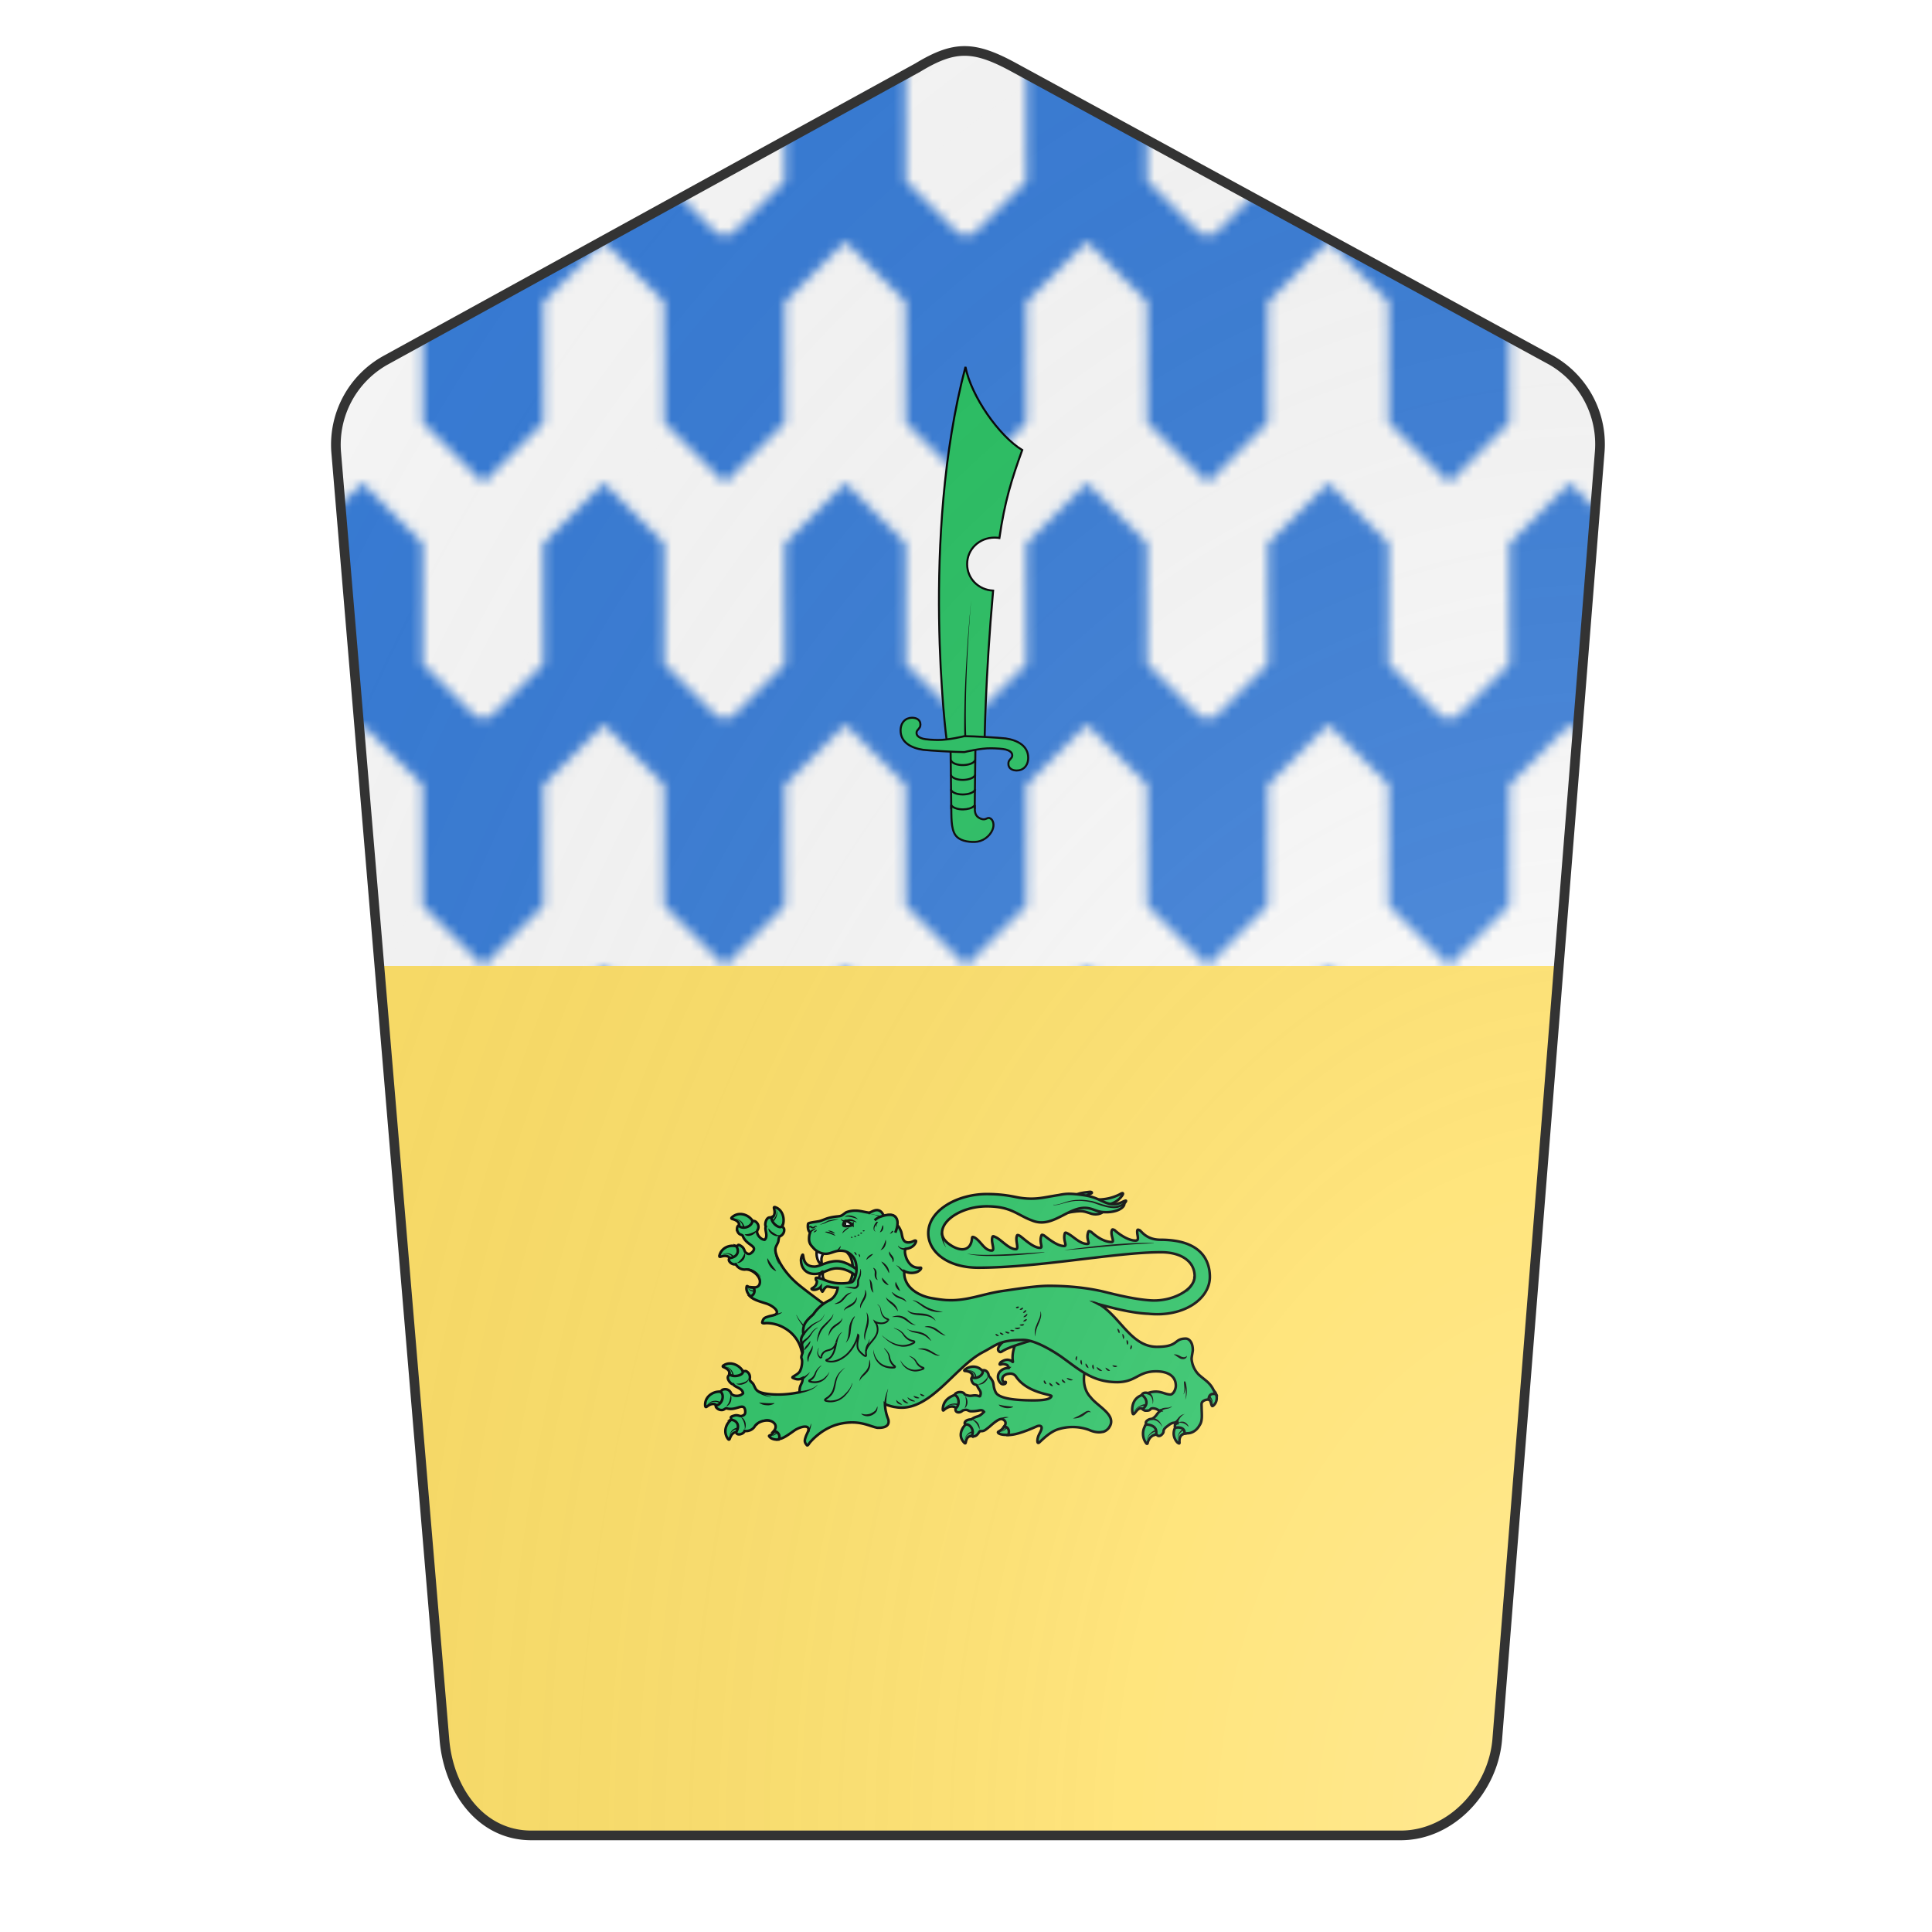 <svg id="coa620087022" width="500" height="500" viewBox="0 0 200 200" xmlns="http://www.w3.org/2000/svg" xmlns:x="http://www.w3.org/1999/xlink"><defs><clipPath id="pavise_coa620087022"><path d="M95 7L39.9 37.3a10 10 0 00-5.1 9.5L46 180c.4 5.2 3.7 10 9 10h90c5.3 0 9.6-4.8 10-10l10.6-133.2a10 10 0 00-5-9.5L105 7c-4.2-2.3-6.2-2.3-10 0z"/></clipPath><clipPath id="divisionClip_coa620087022"><rect x="0" y="100" width="200" height="100"/></clipPath><g id="falchion_coa620087022" stroke-width="3" transform="matrix(0,-0.11,0.11,0,79.1,145)"><path d="M205 161.1l-5.6 56.6s97.3 1 229.3 12.8c1.1-21.6 17.7-38.8 39.6-38.8 22.6 0 39.6 18.4 39.6 41 0 2.5-.2 4.9-.6 7.2 54.2 7.9 87 18 131.4 34.1 20.9-34.6 80.4-76.3 124.2-84.8C506.5 121.6 205 161.1 205 161.1z"/><path d="M103 168l-10.9 19 10.9 16 87 1c7 0 11-9 11-19 0-8-5-16-11-18z"/><path d="M71 229.4c-9.6-4.2-17.4-14.6-17.7-26.2-.3-10.7 1.9-23.4 10.5-29.2 9.9-6.7 28.3-5.7 43.4-6v.7c-3.5 3.1-5.3 9.9-5.3 16.9.1 6.4 1.7 13 5 16.4v1.1c-8.2 0-14.9-.2-18.7 8.4-3.8 8.6 3.1 9.9.2 14.9-2.5 4.4-9.9 6.3-17.4 3zM219.8 92.3c-17.6 0-26.2 15.5-28.9 33.7-1.2 9.7-3.4 48.8-3.4 61.6v0h0c0 .1 6 23.9 5.7 40-.1 7.1-.7 17.6-1.9 21.9-1.1 3.7-3.3 9.6-8.5 9.6-3.4 0-3.8-1.4-6.1-3.1-2.1-1.5-2.8-2.7-6.7-2.7-7 0-10 5.9-10 12.5 0 9.7 7.1 17.1 19 17.1 17.6 0 26.2-15.5 28.9-33.7 1.2-9.7 3.4-48.8 3.4-61.6 0 0-6-23.9-5.7-40 .1-7.1.7-17.6 1.9-21.9 1.1-3.7 3.3-9.6 8.5-9.6 3.4 0 3.8 1.4 6.1 3.1 2.1 1.5 2.8 2.7 6.7 2.7 7 0 10-5.9 10-12.5 0-9.7-7.1-17.1-19-17.1z"/><path fill="#000" stroke="none" d="M211.6 187.5s3.2-.1 8.8-.2h10.1c3.9 0 8.3 0 13 .1 4.8.1 10 .2 15.4.3 5.5.1 11.2.3 17.2.5s12.1.5 18.4.8c6.3.3 12.6.6 19 1s12.7.7 19 1.1c6.3.4 12.4.8 18.4 1.2 6 .4 11.7.9 17.2 1.3 5.5.5 10.6.9 15.4 1.3 4.8.4 9.1.8 13 1.1 3.9.4 7.2.7 10 .9 5.5.5 8.7.8 8.7.8s-3.2-.2-8.7-.7c-2.8-.2-6.1-.5-10-.8-3.9-.3-8.2-.6-13-.9-4.8-.3-9.9-.7-15.4-1.1-5.5-.3-11.2-.7-17.2-1-6-.4-12.1-.6-18.4-1-6.3-.3-12.6-.6-19-.9-6.4-.3-12.7-.5-19-.7-6.3-.2-12.4-.3-18.4-.5-6-.1-11.7-.2-17.2-.3-5.5-.1-10.6-.1-15.4-.1-4.8 0-9.1 0-13 .1-3.9 0-7.2.1-10 .2-5.6.1-8.7.3-8.7.3l-.2-2.8z"/><path fill="none" stroke="#000" stroke-width="3" stroke-miterlimit="10" d="M175.8 167.2c-5.2 1.7-7.8 9.9-7.7 18.4.1 8 2.6 16.4 7.7 18.3M153.7 167.2c-5.2 1.7-7.8 9.9-7.7 18.4.1 8 2.6 16.4 7.7 18.3M131.9 167.2c-5.2 1.7-7.8 9.9-7.7 18.4.1 8 2.6 16.4 7.7 18.3"/></g><g id="lionPassant_coa620087022" stroke-width=".42"><path d="M69.72 83.42c.58-.86.4-2.8-1.03-3.3-.1-.04-.32-.11-.23.2.36 1.33-.44 1.5-.44 1.5s-.33.32-.5.39c.9 1.93 1.86 1.33 2.2 1.21z"/><path d="M65 82.5c-.5-1.06-2.23-1.82-3.43-.76-.09.07-.25.23.04.31 1.36.35 1.1 1.12 1.1 1.12s.13.46.1.65c2.51.02 2.1-.96 2.19-1.32z"/><path d="M65.5 95.07s1.71-1.47.17-1.73c-.13.1-.36-.03-.46-.03-.81.08-1.05-.21-1.15-.24-.11-.01-.11.04-.11.1-.14.54.17 1.16.64 1.62m-1.79-8c-1-.7-2.86-.34-3.3 1.2-.05.11-.09.35.2.25 1.34-.43 1.53.35 1.53.35s.35.34.44.49c2.11-.08 1.27-1.95 1.13-2.28z"/><path d="M76.45 105.74l-2.02-.55c-.3-.08-.63-.16-.86-.36-.44-.36-.54-.98-.7-1.53a5.77 5.77 0 00-2.57-3.26c-1.63-1.02-3.24-.88-3.24-.88s-.6.1-.54-.13c.13-.57.31-.75.89-.92.67-.25 1.54-.2 1.52-.78-.04-.47-.81-1.04-1.62-1.35-1.4-.43-2.28-.7-2.8-1.23.63-.04 1-.97.52-1.46.57.07 1.23-.2 1.09-1.19-.2-.9-1.37-1.8-2.3-1.76-.68.1-1.37-.3-1.65-.87-.55.21-1.48-.57-1-1 1.32-.17 1.63-1.14 1.07-1.97.4.12.07-.58.98.12.36.3.4.8.55.9.56.48.82.24 1.16-.08.9-1.02-1.07-1.05-1.63-2.66-.28-.24-.57-.08-.85-.71a1 1 0 01.03-.83c.12-.14.11-.04.15-.12.63.74 2.26.2 2.27-.8.2.12.32-.02.59.2.45.37.54.95.22 1.4-.17.53.31 1.14.74 1.4.16.08.44.18.48.13.62-.61-.08-1.62.18-2.18-.24-.25.03-1.51.65-1.47a.7.7 0 00.28-.06c-.1 1 1.41 2.05 1.73 1.47l.1.14c.13.16.3.2.25.63a1.1 1.1 0 01-.7.91c-.22.1-.2.76-.3.98-.3.68-.48.82-.44 1.39.08.76.95 3.12 3.63 5.43.85.74 4.97 3.85 6.3 4.68"/><g fill="#000" stroke="none"><path d="M225 109.9c-1.8-2-3.6-3.8-5.3-5.9-1.7-2-3.4-4-4.9-6-1.6-2-3.1-4.2-4.6-6.4a35.6 35.6 0 01-3.6-7l.3-.1c1 2.4 2.5 4.5 4 6.5s3.2 4 4.9 6c1.7 1.9 3.5 3.7 5.4 5.6 1.8 1.8 3.7 3.7 5.6 5.4z" transform="matrix(.14 0 0 .14 43.2 86)"/><path d="M172.6 17.7c.8 1.4 1.5 2.6 2.4 3.9.8 1.3 1.6 2.5 2.5 3.7.9 1.2 1.7 2.4 2.6 3.6.9 1.2 1.8 2.3 2.8 3.6l-.3.3c-1.6-.4-3-1.4-4.2-2.4-1.2-1-2.3-2.3-3.1-3.6-.9-1.4-1.6-2.7-2.1-4.2s-.9-3.2-.6-4.9z" transform="matrix(.14 0 0 .14 43.2 86)"/><path d="M179.4 83.3c1.9-.5 3.6-.5 5.3-.7 1.6-.2 3.2-.6 4.8-1.4l.2.3c-1.3 1.2-2.9 2-4.6 2.6-1.6.6-3.3 1-4.7 1.8z" transform="matrix(.14 0 0 .14 43.2 86)"/><path d="M165 39.8c-1.1-1.1-2.2-2.2-3.4-3.1-1.2-.9-2.6-1.8-3.9-2.5-1.4-.7-2.8-1.3-4.2-1.6-1.4-.3-2.9-.5-4.2-.3l-.3-2.6c1.9-.1 3.5.4 5.1 1 1.5.6 3 1.4 4.3 2.3 1.4.9 2.6 2 3.7 3.1s2.1 2.4 3.1 3.6z" transform="matrix(.14 0 0 .14 43.2 86)"/><path d="M159.8-14.6c-.3 1.4-1.3 2.5-2.3 3.4-1 .9-2.2 1.6-3.5 2.1-1.3.5-2.7.8-4.1.7-1.4-.1-2.8-.5-3.9-1.4l.2-.4c1.4-.1 2.5-.2 3.7-.4 1.1-.3 2.2-.5 3.3-.9 1.1-.4 2.2-.8 3.3-1.4 1-.5 2-1.1 3.3-1.7z" transform="matrix(.14 0 0 .14 43.2 86)"/><path d="M173.9-17.3c.9 1.1 1.8 2 2.7 2.9.9.9 1.8 1.5 2.9 2.2 1.1.7 2.1 1.4 3.2 2 1.1.6 2 1.1 3.4.9l.2.3c-.5.6-1.4.9-2.1.9-.8.1-1.5 0-2.3-.3-1.4-.4-2.7-1.1-3.8-1.8-1.2-.8-2.3-1.9-3.1-3.1a5.7 5.7 0 01-1.1-4z" transform="matrix(.14 0 0 .14 43.2 86)"/><path d="M137.2 23c.6-.3 1.1-.6 1.5-.9.4-.3.8-.8 1.3-1.2.9-.9 1.6-1.8 2.3-2.6.7-.9 1.3-1.9 1.9-2.9.6-1 1.1-2 1.4-3.2l.4-.1c.3.6.5 1.4.5 2 0 .6-.1 1.4-.3 2.1-.3 1.4-.9 2.6-1.9 3.7-.9 1.1-2 2-3.1 2.6-.6.3-1.3.6-2 .8-.7.2-1.4.2-2.1-.1z" transform="matrix(.14 0 0 .14 43.2 86)"/><path d="M158.1 57.4c-.8-.1-1.7-.2-2.5-.4-.9-.2-1.6-.5-2.4-.8-.8-.3-1.5-.8-2.1-1.4-.3-.3-.7-.5-.9-.9-.3-.3-.6-.6-.9-.8l.1-.2c.4.2.7.4 1.1.7.3.3.7.4 1 .7.7.4 1.4.7 2.2.9.8.3 1.5.4 2.3.4.8.1 1.5.1 2.3 0z" transform="matrix(.14 0 0 .14 43.2 86)"/><path d="M120.1 13.2c.5-.3 1-.5 1.6-.7.6-.2 1.1-.4 1.7-.4 1.1-.3 2.4-.3 3.5-.1 1.2.2 2.4.6 3.4 1.1 1.1.6 2 1.3 2.9 2.3l-1.4 1c-.5-.8-1.4-1.5-2.2-2.1-.9-.6-1.9-1.1-2.9-1.4-1-.3-2.1-.4-3.2-.3-.6 0-1.1.2-1.6.3-.5.2-1.1.3-1.6.5z" transform="matrix(.14 0 0 .14 43.2 86)"/><path d="M134.4-28.6l2 .3c.7.2 1.4.3 2 .6 1.3.5 2.5 1.3 3.5 2.2 1 .9 2 2.1 2.6 3.3.7 1.3 1.1 2.6 1.4 4.1l-1.9.1c-.1-1.2-.3-2.5-.9-3.7-.5-1.2-1.2-2.3-2-3.2-.8-.9-1.9-1.8-3.1-2.4-.6-.3-1.2-.5-1.8-.8-.5-.1-1.2-.2-1.8-.5z" transform="matrix(.14 0 0 .14 43.2 86)"/><path d="M182.8-39.5c.5 1.1 1 2.2 1.2 3.4.2 1.2.1 2.5-.2 3.7a15.97 15.97 0 01-3.6 6.6l-1.2-1.3c.8-.7 1.6-1.6 2.2-2.5.7-.9 1.2-2 1.6-3 .4-1.1.6-2.2.6-3.4 0-1.2-.3-2.4-.6-3.5z" transform="matrix(.14 0 0 .14 43.2 86)"/><path d="M183.6 7c-.5 2.9-.5 6 0 8.9.5 2.9 1.4 5.9 2.6 8.8l-.3.1c-1.5-2.7-2.9-5.5-3.7-8.6-.9-3.1-1.3-6.3-1.2-9.5z" transform="matrix(.14 0 0 .14 43.2 86)"/></g><path d="M98.4 113.23l.13.32c.36.14 1.55-2.49.22-2.73-.45.06-.38.06-.53.11-1.7.6-1.97 1.59-2.03 2.27-.01.24.01.38.15.28.8-.8 1.87-.74 2.06-.25zm1.72 2.44c-.77.58-1.52 2-.44 3.1.07.09.23.27.28-.02.15-.76.42-.89.57-.97.4-.17.55-.04.55-.04s.23-.63.1-1.08c-.13-.64-.73-1.05-1.06-1zm2.62-8.7c-.22-.07-.35-.38-.95-.57a2.14 2.14 0 00-1.86.32c-.28.18-.24.28-.1.3.42 0 1.02.2 1.19.58.11.27 0 .46-.06.65 1.03.85 2.54-.68 1.78-1.28zm3.64 9.05c-.61.96-1.22.9-1.12 1.12.11.28.95.44 1.77.36.72-.83.47-2.48-.65-1.48z"/><path d="M70.14 117.68s-.13-2.24-1.3-1.17c.02.16-.23.26-.29.36-.43.7-.8.7-.88.77-.07.07-.04.11 0 .15.35.45 1.04.58 1.7.48m-7.45-3.47c-1.16.36-2 2.06-1.05 3.36.07.1.22.28.32-.03.46-1.32 1.2-1 1.2-1s.48-.1.65-.05c1.22-1.72-.79-2.17-1.12-2.28z"/><path d="M59.82 110.46c-1.15-.25-2.8.67-2.68 2.27.02.12.05.33.28.15 1.11-.87 1.57-.2 1.57-.2s.44.2.58.31c1.52-1.97.49-2.24.25-2.53z"/><path d="M63.43 107.28c-.34-1-1.97-2.02-3.25-1.19-.1.06-.28.2 0 .3 1.29.53.94 1.25.94 1.25s.04.47.01.63c2.08.45 2.16-.67 2.3-.99z"/><path d="M129.73 115.62a2.6 2.6 0 00-.1 3.3c.12.12.19.06.22-.05.26-1.22 1.24-1.47 1.68-1.43.2-.82-.54-2.39-1.8-1.82zm11.19-5.13c-.81-.79-2.27-.02-1.3 1.17.59-.03.6.63.73.95.04.12.1.24.23.14.7-.5.8-1.55.34-2.26zm-11.93.47c-2.14.65-1.7 3.2-1.51 3.15.3.07.77-1.38 1.61-.8 1.37-.35.66-2.53-.1-2.35zm5.42 5.28c.01.07-.25.32-.28.98-.04.83.52 1.53.7 1.62.13.07.28.21.25-.12-.04-.55.06-1.32 1.04-1.46.14-1.24-1.43-1.57-1.71-1.02z"/><path d="M114.63 99.38l-4.48-.25c-.52.52-2.9 3.8-2.44 6.37 0 .03-.01.04-.04.04-.06-.05-.67-.7-1.7-.12-.22.12-.29.12-.43.43-.05.11.06.13.13.11.49-.16.82-.02 1 .05.17.05.2.22.33.37.11.16.03.17-.02.16a1.8 1.8 0 00-1.1.33c-.5.35-.67.8-.62 1.3.04.3.17.6.48.9.14.13.28.14.43.13.24-.04.35-.09.37-.27.01-.07.01-.14-.1-.11-.28.1-.35-.1-.44-.25-.07-.13-.04-.59.28-.81.13-.1.31-.2.6-.26.36-.04.8-.15 1.27.34 1.86 2.88 6.02 3.02 5.89 3.32-.21.78-2.72.71-4.28.67-.7-.04-4.3-.1-4.88-1.32-.64-1.31.05-1.38-1.14-2.68-.09-.89-.79-1.03-1.03-.89.28.68-.9 1.49-1.73 1.14-.17.18-.09.42-.04.56.28.82.77.47.92.87.28.71.76.82.46 1.62-.04.07-.11.04-.14.04-.68-.25-1.05-.08-1.47-.07-.26 0-.84-.12-.94-.28-.22-.4-.9-.35-1.06-.3-.43.13-.67.37-.46.5.68.38.71 1.7.05 2.14-.18.73.65.87 1.17.35.85-.28.82.13 1.38.13 1.33.02 1.7-.45 2.1.1-.98 1.03-1.03.51-2.08 1.23-.98.04-1.26.57-.98.86.68-.23 1.62.91 1.03 1.9.98.26 1.22-.89 1.44-.83.6.04.76-.13 1.52-.74.63-.56 1.5-1.3 1.98-1.24.34.05.98.5.42 1.2.7.12.93.76.65 1.42.9 0 2.2-.3 4.72-1.43.4-.15.7-.1.77.17.07.35-.35 1-.42 1.18-.35.73-.26 1.23-.24 1.26.01.04.08.26.35-.02.63-.58 1.55-1.5 2.74-2a7.9 7.9 0 015.36 0c1.28.59 2.15.34 2.15.34s.53.03 1.12-.67c.16-.28.36-.54.37-1 .05-1.54-2.39-2.74-3.36-4.02-2.08-2.18-.65-5.7-.39-5.88z"/><path d="M81.91 93.64l1.83-1.14.26-3-2.17-2.6-1.26.74c.77.84.84 2.06.84 2.8 0 .73-.3 1.86-.76 2.17z"/><path d="M82.18 90.44s-1.75-1.47-3.38-1.47c-1.7 0-2.76.9-3.7.9-2.07 0-1.73-1.97-1.93-1.97-.12.05-.29.58-.29.91 0 1.2.76 2.27 2.23 2.27 1.5 0 2.25-.92 3.68-.92 1.92 0 3.2 1.31 3.2 1.31"/><path fill="#fff" d="M75.48 87.27c-.2 1.46.62 2.31.77 2.23.19-.08-.36-1.1.45-1.88"/><path fill="#fff" d="M75.86 91.92c-.03-.82.52-1.3.62-1.24.12.07-.3.82.32 1.47"/><path d="M109.5 99.45l-2.54 2.09s-1.22.81-1.6 1.55c-.15.33-.11.52.01.66.27.32.5.09.7-.04.97-.55 1.96-.84 2.58-1.05.59-.2 1.76-.55 1.76-.55z"/><path d="M120.4 79.59l-3.64.22V81s1.33-.24 2.01-.24c1.1 0 1.61.52 2.5.52.76 0 1.16-.32 1.16-.32z"/><path d="M123.7 79.59s1.13-.28 1.86-1.26c.32-.38.38-.76-.26-.35a8 8 0 01-3.52.87"/><path d="M119.82 78.17s.24-.12.66-.28c.42-.15.15-.37-.27-.29-.42.07-1.21.1-1.93.38"/><path d="M140.85 110.46c-.25-.4-.35-.83-1.06-1.54-.35-.35-1.35-1.08-1.63-1.39a4.16 4.16 0 01-1.09-2.48c0-.36.18-1.13.2-1.45 0-1.32-.63-1.9-1.15-1.9-2.05 0-1.07 1.35-4.75 1.35-4.21 0-5.98-4.87-9.4-6.94.25 0 4.57 1.38 8.02 1.51 5.8.59 10.08-2.44 10.08-6.06 0-2.66-1.4-6.1-8.1-6.1-2.2 0-3.03-1.24-3.4-1.55-.43-.2-.38-.07-.43.07-.07.76.43 1.61-.28 1.61-1.36.02-3.08-1.35-3.42-1.7-.46-.24-.43-.07-.49.08-.24.73.53 1.85-.01 1.86-1.46-.01-2.79-1.15-3.35-1.65-.49-.25-.45-.1-.52.06-.4 1.24.45 1.89-.14 1.9-1.23.01-2.22-1.2-3.23-1.72-.46-.24-.43-.07-.49.08-.28 1.16.5 1.98-.1 1.99-1.1.01-2.57-1.19-3.26-1.72-.46-.24-.43-.07-.49.08-.35 1.16.38 1.92-.2 1.93-1.16.02-2.77-1.62-3.33-1.97-.46-.24-.43-.07-.49.08-.24.73.4 2.1-.14 2.12-1.19.01-2.42-1.61-3.39-2-.46-.24-.43-.07-.49.08-.23.73.48 2.13-.07 2.14-1.23.02-1.7-1.43-2.82-2.13-.44-.2-.38-.07-.44.07-.04.6-.22 1.24-.71 1.59-.83.61-2.1.07-2.84-.44-.68-.43-1.38-1.13-1.38-1.99 0-2.25 3.46-4.34 7.31-4.36 4.1 0 5 1.42 7.5 2.33 3.59 1.49 6.3-2.9 9.61-1.94.46.11 1.08.43 1.8.53 2.32.25 3.8-.67 3.74-1.39.5-.58.31-.58-.43-.2-.52.23-1.1.41-1.9.27-.52-.07-1.07-.35-1.71-.64a8.66 8.66 0 00-2.47-.77c-2.38-.35-3-.3-4.32-.04-2.27.33-3.63.82-6.2.46-.98-.13-2.51-.63-5.62-.63-4.95.03-9.57 2.76-9.57 6.43 0 3 3.08 5.67 8.21 5.67 10.04 0 22.59-2.54 30.03-2.54 3.36 0 5.53 1.53 5.53 3.95 0 2.28-3.78 4.21-7.26 3.96-3.15-.2-7.14-1.33-8.2-1.55-1.03-.21-3.95-.84-8.5-.84-2.17 0-5.28.52-7.55.84-3.26.46-5.94 1.68-9.1 1.51-.83 0-2.72-.35-2.72-.35s-2.3-.35-3.6-1.95c-1-1.26-.76-2.46-.76-2.46s.63.35 1.38.28c.48-.04.91-.15 1.28-.57.08-.1.14-.28.01-.28-1.16.1-1.72-.44-2.14-1.15a3.6 3.6 0 01-.44-1.37c0-.2 0-.37.1-.58 1.47-.11 1.8-1.26 1.71-1.31-.24-.2-.52.26-1.27.26-.98 0-.97-1.08-1.14-1.7-.15-.41-.4-.94-.66-1.11-.36-.24-2.56-1.53-2.56-1.53s-.98-.43-1.78-.52c-.8-.05-1.72-.36-2.39-.36a4.1 4.1 0 00-1.67.27c-.46.3-.63.54-1.06.63-.52.07-1.15.1-1.89.32-.45.12-.91.36-1.44.5-.46.11-1.78.23-1.86.42-.05.11-.16 1.07.33 1.46 0 .04-.18.28-.18 1.06 0 .79.42 1.14.77 1.53.36.42 1.15.9 1.96.9.8 0 1.53-.51 2.34-.51.42 0 1.15-.01 1.93.74.77.76.8 1.75.8 2.4 0 .64-.28 1.73-.73 2-.5.2-1.95.35-3.1.1-1.16-.24-1.58-.54-2.05-.66-.48-.13-.81-.2-.81-.04 0 .36.1.3.18.47 0 .97-.93 1.16-.87 1.26.08.16.45.23.87.07.42-.15.6-.36.6-.36s-.03.35.3.75c.12 0 .25-.6.72-.82.32-.07.66.17 1.8.17 0 .2-.23 1.54-1.42 2.1a6.53 6.53 0 00-2.52 2.18c-.22.32-1.34 1.06-1.62 2.03-.24.81-.06 1.3-.06 1.3s-.42.53-.4 1c.04.36.13.72.13.72s.13.48.14 1.18c0 .32-.35.76-.18 1.15.17.39.04 1.38-.2 1.87-.2.75-1.6 1.1-1.25 1.28.85.42 1.24.2 1.62.03 0 1.07-.57 1.03-.5 2.33-3.48.73-6.14.26-6.78-.14-.49-.3-.48-.53-.83-1.19-.1-.2-.67-.58-.6-.82a1.1 1.1 0 00-.3-1.12c-.33-.31-.45-.18-.65-.18a1.9 1.9 0 01-.18-.02c.26.62-1.49 1.18-2.23.5a.5.5 0 01-.12.27c-.4.48.43 1.44.78 1.4.28.53 1.51.59 1.62 1.47 0 .04-.25.23-.4.3-.46.2-1.23.2-1.56-.26-.18-.53-.7-.8-1.26-.67-.35.09-.29.27-.51.35.8.62.23 2.23-.75 2.28.03.07-.02 0 0 .2.12.28.44.46.65.52.67.15.73-.17 1.08-.25 1.62.51 2.81-1.03 3.09.3.04.47.07.82-.64.98-.19.05-.6-.22-1.07-.1-1.12.27-.35.45-.68.7.99.05 1.6.89.92 2.04.03.65 1.23.36 1.39-.2.63.11 1.35-.2 1.69-.8.52-.77 1.93-1.15 2.79-.75.86.47.67 1.17.28 1.6.67-.08 1.19.76.84 1.3.72-.09 1.47-.64 2.66-1.48.74-.46 1.65-.72 2.04-.49.49.35-.1 1.01-.3 1.7-.19.57-.16.81.22 1.26.14.18.43-.35.43-.35s1.95-2.5 5.08-3.17c3.14-.67 4.8.44 6.06.66.41.02 2.22.09 1.8-1.41a7.27 7.27 0 01-.54-2.5c.2.17 1.43.51 1.67.51 5.6 1.06 9.73-6.55 14.43-9.02 2.24-1.16 2.7-2.01 6.64-2.01 2.27 0 5.9 2.5 6.57 3 2.94 2.14 5 3.94 8.89 3.94 3.12-.04 3.37-1.78 6.38-1.78 1.54 0 3.22.54 3.22 2.38 0 .5-.36 1.4-.9 1.43-1.14-.04-1.8-.88-3.7-.24-.33-.1-.83-.1-.99.3.68.45 1.24 1.47.12 2.34.28.26.44.25.63.25.86 0 .46-.37 1.06-.38.78.04.85.4 1.26.36a3.3 3.3 0 00-.66.73c-.32.4-.64.63-.84.65-.43.01-.81.32-.87.47-.12.34.1.2-.04.45.63-.01 1.99.24 1.67 1.65.2-.04.1.06.26.16.41.29 1-.37.98-.68-.02-.46.6-.82.68-.9 1.02-.82.99-.29 1.54-.76 0 .04.15.2.1.32-.15 0-.37.11-.43.3-.05.22-.05.37.05.44.64-.14 1.63-.01 1.5.98.12-.03.33-.05.46-.07 1.38-.01 2.01-1.31 2.01-1.31.52-.69.37-1.82.35-2.78 0-.72-.11-.92.27-1.21.25-.17.63-.28.88-.23.01-.84.52-1.09 1.23-.88-.08-.17-.2-.32-.25-.4z"/><g fill="#000" stroke="none"><path d="M162.9 187.1c1.6.3 3.1.4 4.5.5l4.4.3c1.4.1 2.9.1 4.4.1 1.4 0 3 0 4.5-.1l.2.3c-1.3 1-2.9 1.5-4.4 1.9-1.5.4-3.1.4-4.8.3-1.6-.1-3.1-.3-4.7-.8-1.5-.6-3-1.3-4.1-2.5z" transform="matrix(.14 0 0 .14 43.2 86)"/><path d="M219.3 221.4c.8-1.8 1.8-3.1 2.6-4.6.9-1.4 1.5-3 1.7-4.7h.3c.2 1.7-.2 3.6-.7 5.2-.5 1.7-1.2 3.3-1.4 4.8z" transform="matrix(.14 0 0 .14 43.2 86)"/><path d="M176 206.6c-1.5.2-3.1.4-4.6.9a25 25 0 00-4.3 1.6c-1.4.7-2.6 1.4-3.8 2.4-1.1.9-2.2 2-2.8 3.1l-2.2-1.4c1.1-1.5 2.5-2.6 3.8-3.4 1.4-.9 2.9-1.5 4.4-2 1.5-.5 3.1-.8 4.7-1.1 1.6-.3 3.1-.3 4.8-.3z" transform="matrix(.14 0 0 .14 43.2 86)"/><path d="M129.5 177.8c.7 1.2.9 2.6.9 3.8.1 1.4-.2 2.6-.5 4-.4 1.3-1 2.6-1.9 3.6-.9 1-2 2-3.1 2.4l-.2-.3c.8-1 1.5-2 2.1-3 .6-1 1-2.1 1.4-3.3.3-1.1.6-2.3.8-3.5.3-1.1.4-2.3.5-3.7z" transform="matrix(.14 0 0 .14 43.2 86)"/><path d="M135.9 165c1.4.1 2.6.1 3.9-.1 1.3-.2 2.5-.4 3.7-.9 1.3-.4 2.5-.8 3.6-1.4 1.1-.6 2.1-1.2 2.7-2.4l.3.1c.1.8-.3 1.4-.7 2-.4.6-.9 1.1-1.5 1.5-1.2.9-2.5 1.4-3.7 1.9-1.2.5-2.8.7-4.2.6-1.6-.1-2.9-.5-4.1-1.3z" transform="matrix(.14 0 0 .14 43.2 86)"/><path d="M145.8 218.5c.3-.6.3-1.2.3-1.8 0-.6 0-1.2-.1-1.8-.2-1.2-.3-2.4-.7-3.6-.3-1.1-.8-2.3-1.3-3.3-.5-1.1-1.1-2.1-2-3l.1-.3c1.4.3 2.4 1.4 3.1 2.5.8 1.1 1.4 2.3 1.7 3.7.3 1.4.4 2.6.3 4-.1.7-.2 1.4-.4 2 0 .7-.4 1.3-1 1.6z" transform="matrix(.14 0 0 .14 43.2 86)"/><path d="M185.1 222.1c-.6.7-1.2 1.3-1.9 1.8s-1.4 1-2.1 1.4c-.8.4-1.5.7-2.4.9-.4.1-.9.2-1.2.3-.4.1-.8.1-1.2.3l-.1-.2c.4-.3.8-.3 1.2-.4.4-.1.8-.3 1.1-.4.8-.3 1.4-.7 2-1.2.6-.4 1.2-.9 1.7-1.5s.9-1.2 1.4-1.9z" transform="matrix(.14 0 0 .14 43.2 86)"/><path d="M128.2 225.8c.2-.5.3-1.1.4-1.7.2-.5.3-1.1.7-1.6.5-1.1 1.2-2 2-2.9.9-.9 1.9-1.5 3-2s2.2-.9 3.6-.9v1.8c-.9 0-2 .2-3.1.5-1 .3-2 .9-2.8 1.5-.9.7-1.6 1.4-2.2 2.4-.3.4-.5.9-.8 1.4-.3.5-.4 1-.6 1.6z" transform="matrix(.14 0 0 .14 43.2 86)"/><path d="M102.4 189.3c.5-.4.9-.9 1.5-1.4.6-.4 1.1-.8 1.7-1.2 1.2-.8 2.5-1.2 3.9-1.4 1.4-.3 2.8-.3 4.2 0 1.4.3 2.7.7 4.1 1.4l-.9 1.4c-.9-.7-2.2-1.2-3.4-1.5-1.2-.3-2.5-.5-3.8-.3-1.3.1-2.6.4-3.7 1-.6.3-1.2.6-1.7.9-.6.3-1 .9-1.6 1.2z" transform="matrix(.14 0 0 .14 43.2 86)"/><path d="M124 145.2c1.2.3 2.4.5 3.4 1.2 1 .6 2 1.4 2.8 2.4a14.5 14.5 0 013.1 6.9l-1.7.2c-.1-1-.3-2.2-.6-3.3-.3-1.1-.9-2.1-1.4-3.1-.6-.9-1.4-1.8-2.4-2.5-.9-.8-2-1.1-3.1-1.4z" transform="matrix(.14 0 0 .14 43.2 86)"/><path d="M161.1 171.9c2 2.2 4.4 4 7.1 5.4 2.6 1.4 5.6 2.5 8.6 3.2l-.1.3c-3.1-.4-6.1-1.1-9.1-2.2s-5.8-2.7-8.2-4.8z" transform="matrix(.14 0 0 .14 43.2 86)"/><path d="M667 215.7c-.9-.8-1.7-1.5-2.6-2.2-.8-.7-1.7-1.3-2.6-1.6-.9-.4-1.9-.7-3-.8-1.1-.1-2.2-.3-3.3-.4l-.1-.3c1.1-.5 2.3-.7 3.5-.8.6 0 1.2 0 1.8.1.6.1 1.2.3 1.8.6 1.1.5 2.1 1.4 2.9 2.3.8.9 1.4 1.9 1.6 3.1z" transform="matrix(.14 0 0 .14 43.2 86)"/><path d="M662.8 200.5c-1 .4-2 .9-2.8 1.6-.9.7-1.6 1.4-2.3 2.2-.7.8-1.3 1.7-1.7 2.6-.3.4-.5.9-.7 1.4-.3.5-.4.9-.8 1.6l-2.1-1.4c.3-.3.6-.8.9-1.3.3-.5.7-.9 1-1.4.7-.9 1.5-1.8 2.4-2.5.8-.8 1.9-1.4 2.9-1.9 1.1-.3 2.2-.6 3.2-.9z" transform="matrix(.14 0 0 .14 43.2 86)"/><path d="M623.8 204.9c1.8 0 3.1.5 4.3 1.1 1.3.6 2.4 1.4 3.5 2.3 1 .9 2 2 2.6 3.1.7 1.1 1.3 2.4 1.6 3.7l-.3.1c-.5-1.2-1.2-2.3-2-3.2-.8-.9-1.8-1.8-2.8-2.5-1-.7-2.2-1.2-3.3-1.5-.6-.2-1.2-.3-1.7-.4-.6-.1-1.1-.1-1.5 0z" transform="matrix(.14 0 0 .14 43.2 86)"/><path d="M631.7 196.8c1.1-.8 2.3-1.8 3.6-2.4 1.3-.7 2.8-1 4.2-1.1 1.4-.1 2.7 0 4-.2 1.3-.3 2.5-.8 3.6-1.4l.2.3c-1 .8-2.2 1.6-3.6 2.1-1.4.4-2.7.5-4 .8-1.3.3-2.4.8-3.4 1.4-1 .7-2 1.6-2.8 2.6z" transform="matrix(.14 0 0 .14 43.2 86)"/><path d="M619.3 174.8c.8.3 1.4.7 2 1.1a7 7 0 011.6 1.4c.9 1 1.7 2.3 2 3.6.4 1.3.6 2.6.6 3.9 0 1.3-.2 2.6-.5 3.8l-.3-.1c.2-1.2.1-2.5-.1-3.7-.2-1.2-.6-2.4-1.1-3.4-.5-1-1.3-2-2.1-2.6-.4-.3-.9-.6-1.4-.8-.5-.3-1-.4-1.4-.5z" transform="matrix(.14 0 0 .14 43.2 86)"/><path d="M663 183.8c.4-1.4.6-3 .7-4.4.1-1.5.1-3 0-4.5-.2-3-.5-5.9-1-8.8-.2-.8-.3-1.4-.5-2.1-.1-.2-.1-.3-.2-.4 0-.1-.1-.1-.1-.1s0 .1.3.1h.3c.1 0 .1-.1.2-.1.1-.1.1-.2.1-.1v.7c.1 1.4.3 3 .3 4.5 0 3.1-.5 6.2-1.8 8.9l-.2-.1c.8-2.9 1-5.9.8-8.8-.1-1.5-.3-3-.4-4.5v-1c0-.1.1-.3.3-.6.1-.1.2-.1.3-.2.1 0 .3-.1.4-.1.3.1.4.3.4.3.2.2.2.3.3.4.1.3.2.4.3.6.3.8.4 1.5.6 2.3.6 3.1.8 6 .8 9.1-.2 3.1-.5 6.2-1.9 8.9z" transform="matrix(.14 0 0 .14 43.2 86)"/><path d="M617.5 231.3c.8-2.5 1.9-4.9 3.7-7.1 1.7-2 4-3.7 6.5-4.7l.6 1.6c-2.4.7-4.6 2-6.5 3.7-1.8 1.8-3.1 4-4.2 6.5z" transform="matrix(.14 0 0 .14 43.2 86)"/><path d="M654 230.9c.1-1.2.1-2.4.3-3.6.2-1.2.5-2.4 1-3.5s1.3-2.1 2.1-3.1c.9-.9 1.8-1.7 2.8-2.4l.9 1.4c-.9.6-2 1.2-2.8 1.9-.8.8-1.6 1.5-2.2 2.5-.6.9-1 2-1.4 3.1-.3 1.1-.4 2.3-.6 3.5z" transform="matrix(.14 0 0 .14 43.2 86)"/><path d="M602.2 198.5c.6-1.3 1.4-2.5 2.4-3.5.9-1 2-2 3.2-2.8 1.2-.8 2.5-1.4 3.8-2 .7-.3 1.4-.4 2-.7.7-.2 1.4-.3 2.1-.4l.2 1.7c-.7.1-1.4.1-2 .2-.7.2-1.4.2-2 .4-1.3.3-2.5.9-3.7 1.4-1.2.6-2.3 1.4-3.3 2.4-1 .9-1.9 2-2.6 3.1z" transform="matrix(.14 0 0 .14 43.2 86)"/><path d="M692.3 179.7c.5.7 1 1.4 1.4 2.1.4.7.8 1.5 1.1 2.3.3.8.5 1.6.6 2.5.1.9 0 1.7 0 2.5h-.2c-.2-.8-.2-1.6-.4-2.4-.2-.8-.5-1.5-.9-2.2-.4-.7-.8-1.4-1.4-2-.5-.6-1.1-1.2-1.6-1.7z" transform="matrix(.14 0 0 .14 43.2 86)"/><path d="M314.3 171.3c-.8 2.9-1.3 5.9-1.7 8.8-.4 2.9-.6 5.9-.4 8.8h-2.6c.3-3.1.9-6.1 1.6-9 .7-2.9 1.8-5.8 2.9-8.6z" transform="matrix(.14 0 0 .14 43.2 86)"/><path d="M301.7 191.6c.2 1 .2 2.1 0 3.2s-.5 2.2-1.2 3.1c-.6 1-1.4 1.8-2.4 2.5-.9.7-1.8 1.2-2.8 1.7-2 .9-4.4 1.4-6.6 1.1-2.2-.3-4.4-1-5.9-2.6l.3-.3c2 .6 3.9.9 5.9.8 1.9-.1 3.7-.5 5.4-1.3.9-.4 1.7-.9 2.5-1.4.8-.5 1.5-1 2.2-1.7 1.2-1.2 1.9-3.1 2.6-5.1z" transform="matrix(.14 0 0 .14 43.2 86)"/><path d="M592.2-45.4c-.8.7-1.6 1.1-2.5 1.6-.8.5-1.7.9-2.5 1.3-1.8.8-3.6 1.3-5.5 1.4-1.9.3-3.8.1-5.6-.1-1.9-.2-3.7-.5-5.4-.9-3.6-.9-7-2-10.4-3.2-1.7-.6-3.3-1.3-5-1.8-.9-.3-1.7-.5-2.5-.7-.9-.2-1.7-.3-2.6-.5l-2.6-.5-2.6-.3c-1.8-.3-3.6-.3-5.3-.4-3.6-.1-7.1.1-10.6.7s-6.9 1.6-10.4 2.6c-1.7.5-3.5 1-5.2 1.4-1.8.3-3.6.4-5.4.1l.1-.3c1.8.2 3.6.1 5.3-.3 1.7-.4 3.4-.9 5.1-1.5 3.4-1.2 6.8-2.3 10.4-3 3.6-.7 7.1-1 10.8-1 1.8.1 3.7.1 5.4.3l2.7.3 2.6.4c.9.2 1.8.3 2.7.4.9.1 1.8.4 2.7.7 1.8.5 3.5 1.1 5.1 1.7 3.4 1.1 6.8 2.2 10.2 2.9 1.7.3 3.5.6 5.2.8 1.7.2 3.5.2 5.1-.1 1.7-.3 3.3-.8 4.8-1.4.8-.3 1.5-.8 2.2-1.2.7-.4 1.4-.9 2-1.4z" transform="matrix(.14 0 0 .14 43.2 86)"/><path d="M406.9 12.5c3.7.5 7.6.9 11.3 1.1 3.7.2 7.6.3 11.3.3 7.6-.1 15.1-.3 22.7-.7 7.6-.3 15.1-.8 22.7-1.2 3.8-.3 7.6-.4 11.4-.7 3.8-.2 7.6-.5 11.4-.7v.3c-3.7.5-7.6.9-11.3 1.4-3.7.4-7.6.8-11.3 1.1a429.03 429.03 0 01-45.6 1.8c-3.8-.1-7.6-.3-11.4-.7-3.8-.5-7.6-1-11.2-2z" transform="matrix(.14 0 0 .14 43.2 86)"/><path d="M521 8.3c4.3-.7 8.7-1.2 13-1.8l13.1-1.6A749.18 749.18 0 01599.6.2c4.4-.2 8.8-.3 13.2-.4 4.4 0 8.8 0 13.2.2v.3l-6.5.3-6.5.3c-4.3.3-8.8.5-13.1.8-8.9.7-17.6 1.3-26.4 2.1l-26.2 2.4-13.1 1.2c-4.4.2-8.9.7-13.2.9z" transform="matrix(.14 0 0 .14 43.2 86)"/><path d="M664.1 58.2c1.4-1.2 2.5-2.6 3.7-4.1 1.1-1.4 2-3.1 2.7-4.7.4-.8.7-1.7.9-2.5.2-.4.3-.8.3-1.3.2-.4.3-.9.3-1.3.4-1.7.4-3.5.3-5.2h2.6c-.2 2-.4 3.9-1.1 5.7-.2.4-.3.9-.5 1.4-.2.4-.3.9-.5 1.4-.4.9-.9 1.7-1.4 2.5-.9 1.6-2.1 3.1-3.4 4.5-1 1.3-2.3 2.6-3.9 3.6z" transform="matrix(.14 0 0 .14 43.2 86)"/><path d="M381.9 4.7c-.9-1.2-1.6-2.4-2.3-3.7-.7-1.3-1.3-2.6-1.7-4.1a33.2 33.2 0 01-1.8-8.7h2.6c-.1 1.4-.1 2.8 0 4.2.1 1.4.3 2.8.5 4.2.3 1.4.7 2.7 1.1 4.1.5 1.4 1 2.6 1.8 3.9z" transform="matrix(.14 0 0 .14 43.2 86)"/><path d="M550.2 67.2c1.1.2 2.2.3 3.3.6 1.1.3 2.2.5 3.2.8 1.1.3 2.1.7 3.2 1.1 1.1.4 2.1.8 3.1 1.4l-1.4 2.2c-.8-.6-1.7-1.3-2.6-1.9-.9-.6-1.9-1.1-2.8-1.6-1.8-1-3.8-1.8-6-2.6z" transform="matrix(.14 0 0 .14 43.2 86)"/><path d="M649.5 130.8c1.5-.3 3.1-.1 4.5.4 1.4.4 2.8 1.3 3.9 1.9.6.3 1.1.5 1.7.6.3.1.6.2.9.2l.5.1h.4c.6 0 1.1-.1 1.7-.3.5-.2 1.1-.5 1.4-1.1h.4c.1.4 0 .9-.2 1.3s-.4.8-.8 1.1c-.6.6-1.4 1-2.3 1.2-.3.1-.4.1-.7.1h-.6c-.4 0-.8 0-1.2-.1-.9-.1-1.6-.4-2.4-.8-1.4-.8-2.5-1.6-3.7-2.4-.8-.8-2.1-1.4-3.5-2.2z" transform="matrix(.14 0 0 .14 43.2 86)"/><path d="M324.1 184.1c.4.7.9 1.2 1.4 1.6.5.4 1 .8 1.6 1.2 1.1.8 2.4 1.4 3.6 2.5l-.1.3c-.9.1-1.6-.1-2.4-.3-.8-.3-1.4-.6-2.1-1-.7-.4-1.3-1-1.7-1.8-.4-.8-.7-1.7-.3-2.5z" transform="matrix(.14 0 0 .14 43.2 86)"/><path d="M330.9 182.6c.7.5 1.2 1 1.8 1.4.6.4 1.1.9 1.7 1.3 1.2.8 2.4 1.6 3.6 2.6l-.1.3c-.9.1-1.6-.1-2.4-.3-.8-.3-1.4-.6-2.1-1.1-.7-.5-1.3-1.1-1.7-1.8-.5-.8-.8-1.6-.8-2.4z" transform="matrix(.14 0 0 .14 43.2 86)"/><path d="M337 180.9c.8.5 1.4.9 2.1 1.4.7.3 1.4.8 2.2 1.1 1.4.7 3 1.3 4.6 2.1v.3c-.9.2-1.8.2-2.7 0-.9-.2-1.8-.4-2.5-.9-.9-.4-1.6-.9-2.3-1.6-.7-.7-1.2-1.5-1.4-2.4z" transform="matrix(.14 0 0 .14 43.2 86)"/><path d="M344 179.4c.7.1 1.3.3 1.9.4.6.2 1.1.3 1.7.5 1.1.3 2.2.7 3.3 1.4v.3c-.7.3-1.3.3-2 .3s-1.3-.2-2-.3c-.6-.2-1.2-.5-1.7-.9-.5-.5-.9-1-1.2-1.7z" transform="matrix(.14 0 0 .14 43.2 86)"/><path d="M352 176.7c.5.3.9.4 1.3.6l1.2.4c.8.3 1.6.7 2.5 1.4v.3c-.5.3-1.1.3-1.6.3s-1.1-.2-1.5-.3c-.5-.3-1-.5-1.4-1-.4-.5-.6-1.1-.5-1.7z" transform="matrix(.14 0 0 .14 43.2 86)"/><path d="M444 189.6c1.5.3 2.9.6 4.2.9 1.4.3 2.8.4 4.2.6 1.4.2 2.8.3 4.2.5 1.4.2 2.8.3 4.3.3l.1.4a9.1 9.1 0 01-4.4 1.4c-1.5.2-3.1.2-4.6-.1-1.5-.3-3-.7-4.4-1.3a7.2 7.2 0 01-3.6-2.7z" transform="matrix(.14 0 0 .14 43.2 86)"/><path d="M455.9 204.5c-1.4.3-2.9.6-4.2 1-1.4.4-2.7.8-4.1 1.4-2.6 1-5.3 2.3-8 3.6l-.2-.2c1-1.2 2.2-2.1 3.4-3 1.3-.8 2.6-1.5 4.1-2 1.5-.5 2.9-.9 4.4-1.1 1.5-.2 3.2-.1 4.6.3z" transform="matrix(.14 0 0 .14 43.2 86)"/><path d="M404.9 179.9c.9.8 1.5 2 2 3.2.4 1.2.6 2.5.6 3.8 0 1.3-.3 2.6-.8 3.8-.5 1.2-1.3 2.3-2.3 3.1l-.2-.2c.5-1.1.9-2.2 1.1-3.3.3-1.1.3-2.2.4-3.4.1-1.1 0-2.3-.2-3.5-.1-1.1-.3-2.2-.6-3.5z" transform="matrix(.14 0 0 .14 43.2 86)"/><path d="M419.3 165.9c1.3-.3 2.6-.7 3.7-1.2.6-.3 1.1-.5 1.6-.9.5-.3.9-.7 1.4-1.1 1-.9 2-1.6 2.8-2.5.9-.9 1.6-1.8 1.8-3.1l.3-.1c.3.7.3 1.4.1 2.1-.2.7-.6 1.4-.9 1.9-.8 1.2-1.8 2-2.8 2.9-.5.4-1.1.9-1.7 1.2-.7.3-1.3.6-2 .7-1.5.4-2.9.4-4.3.1z" transform="matrix(.14 0 0 .14 43.2 86)"/><path d="M421.2 218.8c.1-.6-.1-1.2-.3-1.7-.2-.5-.4-1.1-.7-1.6-.5-1-1.1-2-1.7-3-.6-.9-1.4-1.8-2.2-2.6-.9-.8-1.7-1.5-2.8-2v-.3c1.4-.2 2.6.4 3.7 1.2 1.1.8 2 1.6 2.7 2.7.7 1.1 1.3 2.3 1.5 3.5.2.6.3 1.3.3 2 0 .6-.1 1.3-.5 1.8z" transform="matrix(.14 0 0 .14 43.2 86)"/><path d="M380.9 193.6c.7-1.3 1.9-2.1 3.1-2.9 1.2-.8 2.5-1.3 3.9-1.7 2.7-.8 5.7-1 8.6-.3l-.5 1.7c-2.4-.9-5.2-.9-7.8-.4-1.4.3-2.6.7-3.8 1.3-1.2.6-2.4 1.4-3.1 2.5z" transform="matrix(.14 0 0 .14 43.2 86)"/><path d="M404.2 231.9c.1-1.2.2-2.3.6-3.5.2-.6.4-1.1.7-1.6.3-.5.6-1 1-1.5.8-.9 1.6-1.8 2.5-2.5 1-.7 2-1.3 3.2-1.8l.4 1.7c-.9.3-2 .7-3 1.2s-1.9 1.2-2.6 2c-.4.3-.7.8-1 1.3-.3.5-.6.9-.9 1.4-.4 1.1-.6 2.2-.9 3.3z" transform="matrix(.14 0 0 .14 43.2 86)"/><path d="M408.1 149.2c.6 0 1.2.1 1.8.1l1.8.3c1.2.3 2.3.9 3.3 1.7 1 .9 1.8 2 2.2 3.1.3.6.4 1.3.5 1.9 0 .3.1.7.1 1v.8l-.1.3-1.7-.4v-.3c0-.1 0-.3.1-.3v-.8c0-.5-.1-1.1-.3-1.6-.3-1-.8-2-1.5-2.8-.8-.8-1.7-1.4-2.8-1.9-.5-.3-1.1-.3-1.7-.5l-1.8-.3z" transform="matrix(.14 0 0 .14 43.2 86)"/><path d="M454.6 216.2l-.8.9-.8.9c-.6.6-1.2 1.1-1.8 1.6-.7.5-1.4.9-2 1.2-.8.3-1.5.5-2.3.6v-.2c.8-.2 1.4-.5 2-.9.6-.4 1.2-.9 1.7-1.4.5-.5.9-1.1 1.4-1.7l.6-.9.5-.9z" transform="matrix(.14 0 0 .14 43.2 86)"/><path d="M550.2 68.2c2.1.3 4.3.7 6.5 1.2 1.1.3 2.1.5 3.1.8 1.1.3 2.1.6 3.1.9l-1.1 2.4c-.9-.5-1.9-1-2.8-1.5-.9-.5-2-.9-2.9-1.4-1.8-.8-3.7-1.7-5.9-2.4z" transform="matrix(.14 0 0 .14 43.2 86)"/><path d="M487.3 109.9c-.9-2.4-1.1-5.1-.7-7.7.4-2.6 1.4-5 2.4-7.4 1-2.4 2.1-4.6 3-7 .8-2.3 1.4-4.8 1-7.3l.3-.1c.9 2.5.8 5.3.1 7.7-.7 2.6-1.7 4.9-2.7 7.2-1 2.3-2 4.6-2.6 7-.8 2.6-1 5-.8 7.6z" transform="matrix(.14 0 0 .14 43.2 86)"/><path d="M565.6 150c-.7.3-1.4.3-2.1.1-.7-.2-1.4-.4-2-.9-.6-.4-1.1-.9-1.5-1.4-.4-.6-.8-1.2-.9-2l.3-.2c1.3.7 2.2 1.4 3.2 2.1.5.3 1 .7 1.5 1 .3.5.9.8 1.5 1.3z" transform="matrix(.14 0 0 .14 43.2 86)"/><path d="M549.6 146.7a4 4 0 01-2.8-1.9c-.3-.4-.6-1-.7-1.5-.1-.6-.2-1.2 0-1.8l.3-.1a18 18 0 011.9 2.4c.3.4.5.8.8 1.3 0 .5.3 1 .5 1.6z" transform="matrix(.14 0 0 .14 43.2 86)"/><path d="M541.9 142.8c-.6-.2-1-.6-1.3-1.1a4.3 4.3 0 01-.6-3.1c.1-.5.3-1 .7-1.5h.3c.5 1 .7 1.9.8 2.8.1.4.1.8.1 1.4z" transform="matrix(.14 0 0 .14 43.2 86)"/><path d="M569.4 146.2c.6.2 1 .4 1.5.7.4.3.8.5 1.3.8.8.5 1.6 1 2.5 1.9l-.1.3c-.6.2-1.2.2-1.8.1-.6-.2-1.1-.3-1.5-.7-1-.9-1.8-1.8-1.9-3.1z" transform="matrix(.14 0 0 .14 43.2 86)"/><path d="M577.5 143.5l1.5.1c.4 0 .8.1 1.4.1.8.2 1.8.3 2.8.8v.3c-.5.3-1 .5-1.5.7a4.3 4.3 0 01-3.1-.6c-.5-.2-.9-.7-1.1-1.4z" transform="matrix(.14 0 0 .14 43.2 86)"/><path d="M535.3 138c-.5-.3-.8-.8-.9-1.3-.2-.5-.2-1-.1-1.5s.3-.9.4-1.4c.3-.4.5-.8 1-1.1l.3.1c.3 1 .1 1.9 0 2.6l-.3 1.2z" transform="matrix(.14 0 0 .14 43.2 86)"/><path d="M555.8 148.3c-.6-.2-1-.6-1.3-1.1a4.3 4.3 0 01-.6-3.1c.1-.5.3-1 .7-1.5h.3c.5 1 .7 1.9.8 2.8.1.4.1.9.1 1.4z" transform="matrix(.14 0 0 .14 43.2 86)"/><path d="M531.3 160.5c-.6.4-1.4.7-2 .7-.7.1-1.4 0-2.1-.3-.7-.2-1.4-.5-1.9-.9-.6-.4-1.1-.9-1.4-1.6l.2-.2c1.4.3 2.5.7 3.7 1.1.6.2 1.1.3 1.7.6.4.1 1 .3 1.8.6z" transform="matrix(.14 0 0 .14 43.2 86)"/><path d="M515.9 166.7c-1.2.3-2.4-.2-3.2-.9-.4-.3-.9-.8-1.2-1.3-.3-.5-.5-1-.5-1.7l.3-.2c1 .5 1.8 1.1 2.6 1.7.3.3.8.6 1.1.9.2.5.6.9.9 1.5z" transform="matrix(.14 0 0 .14 43.2 86)"/><path d="M507.8 167.8c-.6.3-1.2.2-1.7 0s-1-.5-1.4-.8c-.4-.3-.7-.8-.9-1.3-.3-.5-.4-.9-.4-1.6l.3-.2c1 .4 1.7 1.1 2.4 1.7.3.3.6.7.9.9z" transform="matrix(.14 0 0 .14 43.2 86)"/><path d="M500 165.6c-.6.1-1.1-.1-1.5-.4-.4-.3-.8-.7-1-1.1-.3-.4-.4-.8-.5-1.4-.1-.5-.1-.9.2-1.5l.3-.1c.8.7 1.2 1.4 1.6 2 .2.3.3.7.5 1.1z" transform="matrix(.14 0 0 .14 43.2 86)"/><path d="M522.5 163.9c-.6.3-1.2.2-1.7 0s-1-.5-1.4-.8c-.4-.3-.7-.8-.9-1.3-.3-.5-.4-.9-.4-1.6l.3-.2c1 .4 1.7 1.1 2.4 1.7.3.3.6.7.9.9z" transform="matrix(.14 0 0 .14 43.2 86)"/><path d="M589.3 106.5c1.1.6 1.6 1.7 1.9 2.8.1.6.2 1.1.1 1.7-.1.6-.3 1.1-.7 1.6l-.3-.1c-.4-1.1-.6-2-.8-3-.1-.5-.2-.9-.2-1.4v-1.6z" transform="matrix(.14 0 0 .14 43.2 86)"/><path d="M594.3 113.7c.6.2.9.7 1.3 1.2.3.5.4 1 .5 1.5.1.5 0 1-.1 1.6-.2.5-.3 1-.8 1.4l-.3-.1c-.5-1-.6-2-.7-2.8 0-.4 0-.9-.1-1.4z" transform="matrix(.14 0 0 .14 43.2 86)"/><path d="M599.6 119.6c.5.3.8.8.8 1.3.2.5.1 1 0 1.5s-.3.9-.5 1.4c-.3.4-.6.8-1.1 1l-.3-.1c-.2-1 0-1.9.2-2.6.1-.4.2-.8.3-1.1z" transform="matrix(.14 0 0 .14 43.2 86)"/><path d="M583.3 100.5c.6 0 1.1.3 1.5.8.4.4.7.8.9 1.4.3.5.3 1 .3 1.5s0 1.1-.3 1.6h-.3c-.8-.8-1.1-1.7-1.4-2.5-.2-.4-.3-.8-.4-1.3z" transform="matrix(.14 0 0 .14 43.2 86)"/><path d="M469.6 99.2a4.07 4.07 0 01-3.2 1.8c-.6.1-1.3 0-1.9-.2-.6-.2-1.2-.4-1.6-.8l.1-.3c1.2-.3 2.2-.3 3.3-.4l1.5-.1h1.8z" transform="matrix(.14 0 0 .14 43.2 86)"/><path d="M457 105.6c-.9.7-2 .7-2.9.4-.5-.2-.9-.3-1.4-.7-.4-.3-.8-.7-.9-1.3l.2-.2c1 .1 1.8.3 2.6.5.4.1.8.3 1.2.4l1.2.9z" transform="matrix(.14 0 0 .14 43.2 86)"/><path d="M449.9 107.3c-.4.3-.9.4-1.4.4-.5 0-.9-.2-1.4-.4-.4-.3-.8-.5-1.1-.8-.3-.3-.5-.8-.6-1.3l.2-.2c1 .1 1.7.4 2.4.8l.9.6z" transform="matrix(.14 0 0 .14 43.2 86)"/><path d="M468.6 96c.5-.3.9-.3 1.4-.4.4-.1.9-.2 1.2-.3.9-.1 1.6-.2 2.6 0l.2.3c-.3.5-.7.8-1.1 1.1-.4.3-.9.3-1.4.4-1.1 0-2.1-.2-2.9-1.1z" transform="matrix(.14 0 0 .14 43.2 86)"/><path d="M472.7 91.7l1-.9c.3-.3.6-.4.9-.7.7-.4 1.4-.8 2.4-.8l.2.2c-.1.5-.3.9-.6 1.3-.3.3-.7.7-1 .8-.4.3-.9.4-1.4.4-.5.1-1 0-1.5-.3z" transform="matrix(.14 0 0 .14 43.2 86)"/><path d="M444.4 108.8c-.3.3-.9.4-1.4.4-.4 0-.9-.2-1.3-.3-.4-.1-.7-.5-.9-.8-.3-.3-.4-.8-.5-1.3l.2-.2c.9.1 1.5.4 2.1.8.3.2.5.3.9.6z" transform="matrix(.14 0 0 .14 43.2 86)"/><path d="M462.6 102.7c-.3.5-.8.8-1.2.9-.5.2-.9.2-1.4.1-.4-.1-.9-.3-1.3-.4-.4-.3-.8-.5-1-1l.1-.3c1-.3 1.8-.2 2.6-.1.3.1.8.2 1.1.3z" transform="matrix(.14 0 0 .14 43.2 86)"/><path d="M477.7 82.9c.2 1.2-.5 2.4-1.4 3.1-.4.3-.9.7-1.4.8-.5.2-1.1.3-1.7.2l-.1-.3c.7-.9 1.4-1.5 2.1-2 .3-.3.7-.6 1.1-.8.4-.4.8-.7 1.4-1z" transform="matrix(.14 0 0 .14 43.2 86)"/><path d="M472.5 81.8c.3-.5.5-.8.8-1.1.3-.3.5-.6.8-.8.5-.5 1.1-.9 2-1.3l.3.1c.1.5-.1 1-.3 1.4-.2.4-.5.8-.9 1.1-.8.6-1.7 1-2.7.6z" transform="matrix(.14 0 0 .14 43.2 86)"/><path d="M468.7 77.9c.4-.3.7-.6.9-.8.3-.2.5-.4.9-.6.6-.3 1.2-.6 2.2-.6l.2.2c-.1.5-.3.8-.6 1.2-.3.3-.6.6-1 .8-.3.2-.8.3-1.3.3-.4 0-.9 0-1.3-.5z" transform="matrix(.14 0 0 .14 43.2 86)"/><path d="M464.1 75.5c.4-.3.7-.4.9-.5.3-.2.5-.3.8-.3.6-.2 1.2-.3 2 0l.2.3c-.2.4-.4.8-.8 1-.3.3-.7.4-1 .5-.3.1-.8.1-1.2 0-.3-.4-.7-.6-.9-1z" transform="matrix(.14 0 0 .14 43.2 86)"/><path d="M531.4 205.8c1.8-.9 3.5-1.5 5.2-2.4 1.6-.8 3.2-1.7 4.8-2.6 1.5-.9 3-2 4.8-3 .9-.5 2-.9 3.1-.9 1.2.1 2.1.7 2.8 1.4l-.2.3c-.9-.3-1.8-.3-2.6-.2-.8.2-1.4.7-2.1 1.2-1.4 1.1-2.9 2.4-4.6 3.4-1.7 1-3.6 1.8-5.4 2.3-1.8.5-3.8.7-5.8.6z" transform="matrix(.14 0 0 .14 43.2 86)"/><path d="M260.7 87.8l-.3 1.7c-.2.6-.4 1.1-.6 1.7l-.9 1.5c-.3.5-.8.9-1.2 1.4-1.7 1.7-3.7 2.9-5.4 4.2-1.8 1.3-3.3 2.8-4.5 4.5-1.3 1.8-2.2 3.7-3.2 5.9l-.3-.1c.3-2.3.9-4.6 2-6.7 1.1-2.1 2.9-3.9 4.8-5.4 2-1.4 3.9-2.5 5.6-3.7.9-.6 1.6-1.4 2.4-2.2.3-.4.6-.9.9-1.4.1-.4.4-.9.7-1.4z" transform="matrix(.14 0 0 .14 43.2 86)"/><path d="M231.8 99.4c-2 1.1-3.8 2.6-5.2 4.3-1.4 1.8-2.4 3.8-3.8 5.8-1.4 1.9-3.1 3.6-4.8 5.1-.9.8-1.7 1.5-2.3 2.3-.6.8-1 1.7-1.3 2.7l-2.5-.8c.4-1.2 1.1-2.4 2-3.4.9-1 1.9-1.7 2.8-2.4 1.9-1.4 3.6-2.8 5-4.5 1.4-1.6 2.7-3.7 4.2-5.4 1.6-1.8 3.6-3.1 5.7-4z" transform="matrix(.14 0 0 .14 43.2 86)"/><path d="M239.7 83.5c-.5 1.4-1 2.7-1.8 4-.8 1.3-1.7 2.5-2.9 3.4-1.1.9-2.5 1.7-3.7 2.4-1.2.7-2.6 1.4-3.7 2.2-2.3 1.6-4.3 3.6-6.3 5.7-2 2-3.7 4.3-5.3 6.6l-2.1-1.5c1.9-2.4 3.8-4.5 6-6.5s4.4-3.9 7-5.4c2.6-1.5 5.4-2.4 7.7-4 1.1-.9 2.1-1.9 2.9-3 .9-1.2 1.4-2.5 2-3.8z" transform="matrix(.14 0 0 .14 43.2 86)"/><path d="M223.2 114.9c-.1 1.2-.3 2.3-.9 3.3-.4 1-1.1 2-1.8 2.9-.7.9-1.4 1.6-2.2 2.4-.8.8-1.4 1.4-2.1 2.3l-.3-.1c-.1-1.2.4-2.4 1-3.3.6-1 1.3-1.9 2-2.6l2.1-2.4c.6-.9 1.2-1.6 2.2-2.5z" transform="matrix(.14 0 0 .14 43.2 86)"/><path d="M250 83c0 1.6-.7 3.2-1.4 4.7-.8 1.4-1.8 2.8-2.9 4-2 2.5-4.4 4.8-6.5 7.1-1.1 1.2-2 2.4-2.9 3.7-.9 1.3-1.4 2.7-2.1 4.2-1.3 2.9-2.3 5.9-3.1 9l-.3-.1c.1-3.2.8-6.5 1.8-9.6.5-1.5 1.2-3.1 2-4.6.8-1.5 2-2.8 3.1-4 2.2-2.4 4.7-4.5 6.9-6.8 1.1-1.1 2.2-2.2 3.2-3.5.9-1.2 1.7-2.5 2.2-4.1z" transform="matrix(.14 0 0 .14 43.2 86)"/><path d="M225.6 120.1c.4 1.7.2 3.6-.3 5.3-.5 1.7-1.4 3.2-2 4.7-.8 1.4-1.4 2.9-1.9 4.4-.4 1.5-.6 3.1-.7 4.8l-.3.1c-.8-1.6-1-3.4-.9-5.3.3-1.8.9-3.5 1.7-5 .8-1.5 1.7-2.9 2.5-4.3.8-1.6 1.4-3 1.9-4.7z" transform="matrix(.14 0 0 .14 43.2 86)"/><path d="M252.4 116.9a19 19 0 011.2-3.6c.5-1.2 1-2.3 1.6-3.3.6-1.1 1.4-2 2.1-3 .7-1 1.7-1.8 2.7-2.5l.2.2c-.9.8-1.6 1.7-2.3 2.7-.6 1-1.2 2-1.6 3.1-.4 1.1-.8 2.2-1.1 3.3-.3 1.1-.5 2.3-.6 3.4z" transform="matrix(.14 0 0 .14 43.2 86)"/><path d="M378.6 80.9c-3.2.3-6.5.3-9.7-.3-.9-.1-1.6-.3-2.4-.5-.8-.2-1.6-.3-2.4-.7-1.6-.5-3.1-1.1-4.6-1.9-1.4-.8-2.9-1.6-4.2-2.5-1.4-.9-2.6-1.9-3.9-2.8-2.6-2-5-3.7-8.1-4.8l.1-.3c3.3.3 6.4 2 9 3.7 2.7 1.7 5.4 3.5 8.2 4.8 2.8 1.4 5.7 2.5 8.8 3.3 2.9.9 6 1.3 9.2 2z" transform="matrix(.14 0 0 .14 43.2 86)"/><path d="M296.6 89.57l1.38 3.22c.37.86.85 1.31 1.14 1.63.29.32.51.59.83 1.58v.02l.01.02c2.39 6.49.45 10.84-2.63 15.04-3.07 4.2-7.38 8.03-9.26 13.05-.65 1.54-.97 3.38-.67 6.47v.03l.01.02c.07.45.06.67.06.89a6.57 6.57 0 01-.63-.29c-2.99-2.28-4.7-4.08-5.65-5.35-.95-1.26-1.15-1.89-1.34-2.35-1.04-3.15-.56-6.63 0-9.59.3-1.48.6-2.82.7-3.98a5.4 5.4 0 00-.07-1.65 2.38 2.38 0 00-.9-1.44l-1.17-.84-.37 1.4c-.13.46-.3 1.3-.66 2.58-.36 1.29-.9 2.96-1.72 4.9a47.05 47.05 0 01-8.99 13.78c-5.14 5.33-14.51 11.07-22.72 9.02h-.03c-.28-.07-.32-.1-.52-.17.03 0 .04-.02.07-.03h.01c4.18-1.71 6.66-5.72 8.22-9.76 1.56-4.03 2.24-8.21 2.68-10.48l-1.92-.52c-1.13 3.17-2.46 4.9-3.87 6-1.4 1.09-2.93 1.56-4.58 2.02-1.65.46-3.42.89-5.05 2.04s-3.04 3.02-4.01 6.07l1.9.6c.88-2.75 2-4.15 3.26-5.04 1.26-.89 2.76-1.28 4.43-1.75a14.29 14.29 0 005.28-2.37c.43-.33.8-.88 1.21-1.32-.35 1.33-.67 2.68-1.2 4.03-1.46 3.79-3.7 7.23-7.1 8.62-.41.17-.8.34-1.16.57-.36.23-.8.5-.92 1.2-.06.35.06.76.25 1.03a2 2 0 00.65.56 6.8 6.8 0 001.92.64c9.38 2.34 19.19-3.9 24.65-9.58h.01a49.06 49.06 0 009.37-14.38c.09-.21.1-.33.19-.54-.46 2.76-.79 5.9.26 9.05l.02.04.01.03c.1.24.5 1.35 1.61 2.81a31 31 0 006.1 5.8l.07.05.07.03c.45.24.85.44 1.28.57.42.13.94.23 1.49-.05.55-.29.8-.88.87-1.4a6.2 6.2 0 00-.08-1.75v.05c-.28-2.9 0-4.25.53-5.5v-.03l.02-.02c1.63-4.37 5.76-8.14 9-12.58 3.25-4.44 5.5-9.8 2.9-16.9-.14-.43-.3-.53-.45-.84 1.23.35 2.68.6 4.24.67 3.22.13 6.9-.65 9.26-3.69l-1.58-1.23c-1.84 2.37-4.76 3.04-7.6 2.92-2.83-.12-5.58-1.17-6.24-1.62z" transform="matrix(.14 0 0 .14 43.2 86)"/><path d="M296.9 124.8c.4 3 1.4 5.9 2.6 8.6 1.3 2.6 3.1 5 5.3 6.9 2.2 1.9 4.8 3.1 7.6 3.9 2.8.8 5.7.9 8.7.9h.4c.1 0 0 0-.1.2v.2l-.2-.2-.1-.1h-.1a16.4 16.4 0 01-4.1-5c-1-2-1.6-4-1.9-6.1l-.1-.8c0-.3-.1-.4-.1-.7-.1-.4-.3-.9-.4-1.4-.3-.9-.7-1.8-1.2-2.6-.5-.9-1-1.7-1.7-2.5-.6-.8-1.3-1.5-2-2.4l.3-.3c1.5 1.4 3.1 2.7 4.2 4.4.6.9 1.2 1.8 1.6 2.7l.6 1.5c.1.3.2.5.2.9l.2.8c.4 2 1 3.8 2 5.4.9 1.7 2.2 3.1 3.7 4.2l-.2-.1c.3.2.7.4 1 .9.3.4.5 1 .3 1.7-.3.7-.8 1-1.2 1.2-.4.2-.9.2-1.2.2h.1c-3.1.2-6.3-.1-9.4-1-.8-.2-1.5-.5-2.2-.8-.8-.3-1.4-.7-2.1-1a20.58 20.58 0 01-9-10.6c-1-2.8-1.6-5.9-1.5-9z" transform="matrix(.14 0 0 .14 43.2 86)"/><path d="M306.9 108.1c2.5 2.4 5.2 4.5 8.2 6.3 2.9 1.8 6 3.3 9.2 4.2 3.2.9 6.5 1.4 9.9.9.9-.1 1.6-.3 2.5-.4.8-.3 1.6-.4 2.4-.7 1.5-.5 3.1-1.3 4.5-2h.2c.2-.1.3-.2.4-.3.1-.1 0-.1 0 0s.1.1 0 .1-.2-.1-.3-.1h-.3c-2.4-.5-4.8-1.4-6.7-2.9-2-1.4-3.7-3.2-5-5.3-1.2-1.9-2.8-3.4-4.7-4.8-1.9-1.4-4-2.3-6.1-3.1l.1-.3c2.2.6 4.5 1.4 6.5 2.5 2 1.2 4 2.8 5.4 4.8 1.4 1.8 3 3.4 4.8 4.6 1.8 1.3 3.9 2 6 2.4h-.2c.4 0 .9.1 1.4.3.5.3.9.8 1.1 1.5.1.7-.3 1.4-.6 1.7-.3.4-.8.6-1.1.8l.1-.1a24.2 24.2 0 01-10.2 3.4c-.9.1-1.8.1-2.7.1-.9 0-1.8-.1-2.7-.3-1.8-.3-3.6-.7-5.2-1.2a36.3 36.3 0 01-9.3-5c-1.4-1-2.7-2.2-4-3.4-1.4-1-2.6-2.3-3.6-3.7z" transform="matrix(.14 0 0 .14 43.2 86)"/><path d="M346.8 96.2c-.6 0-1.3.1-2-.1-.6-.2-1.3-.3-1.9-.5l-.9-.3c-.3-.2-.6-.3-.9-.4-.6-.3-1.1-.7-1.7-1-2.1-1.4-4-3.1-6.1-4.3-2-1.3-4.2-2.1-6.5-2.6-2.4-.4-4.8-.3-7.4-.2l-.1-.3c2.4-.8 4.9-1.4 7.6-1.3.7 0 1.4.2 2 .3.7.1 1.3.3 2 .5 1.3.4 2.5 1 3.6 1.7 1.1.8 2.1 1.5 3.1 2.4l2.8 2.5c2 1.6 4 2.9 6.4 3.6z" transform="matrix(.14 0 0 .14 43.2 86)"/><path d="M328.6 137.3c1.3 2.4 2.9 4.5 4.8 6.3 1.9 1.8 4.1 3.2 6.5 4.1 1.2.4 2.4.8 3.7.9 1.3.2 2.5.2 3.7.1 2.5-.2 5-.8 7.4-1.8h.1c.1 0 .3-.1.3-.1s-.1.1-.1.3c0 .2.1.3.1.3s-.1 0-.2-.1h-.2c-1.8-.7-3.5-1.7-4.9-3-1.4-1.3-2.5-2.9-3.3-4.6l-.3-.6c-.1-.2-.2-.3-.3-.5-.2-.3-.4-.7-.7-1-.5-.7-1.1-1.3-1.8-1.9-1.3-1.1-2.8-2-4.3-3l.2-.3c1.6.6 3.4 1.4 4.8 2.4.8.5 1.5 1.1 2.1 1.8.3.3.6.7.9 1.1.2.2.3.3.4.6l.3.6c.9 1.4 2 2.8 3.2 3.9 1.3 1.1 2.7 1.9 4.2 2.4l-.2-.1c.3.1.8.2 1.2.4.3.3.8.8.8 1.4 0 .7-.4 1.2-.7 1.4-.3.3-.7.4-1 .5h.1c-2.6 1-5.3 1.7-8.1 1.9-.7.1-1.4 0-2.1 0-.7-.1-1.4-.1-2.1-.3-1.4-.3-2.7-.6-4.1-1.2-2.5-1.1-4.8-2.9-6.6-4.9-1.7-2-3.1-4.4-3.8-7z" transform="matrix(.14 0 0 .14 43.2 86)"/><path d="M370.1 91.5c-2-2.2-4.5-3.9-7.2-4.9-2.7-1-5.6-1.4-8.6-1.6-3-.3-6-.4-9.1-1-1.5-.3-3.1-.8-4.5-1.5-1.4-.8-2.7-1.8-3.6-3.1l.3-.3c2.3 2 5.2 2.6 8.1 3 1.4.2 3 .3 4.4.3l4.5.3c3.1.3 6.2.8 9 2.3 3.1 1.4 5.5 3.7 6.7 6.5z" transform="matrix(.14 0 0 .14 43.2 86)"/><path d="M336.3 100.5c2.2 1.6 4.8 2.2 7.4 2.6l4 .6c1.4.3 2.7.5 4.1.8 1.4.4 2.7.9 4 1.4.6.3 1.3.7 1.9 1 .6.4 1.2.8 1.7 1.2 2.2 1.8 3.9 4 5.3 6.4l-.3.2c-2-1.9-3.9-3.7-6-5.1a25.1 25.1 0 00-7.1-3.1c-2.5-.8-5.2-1.1-7.8-1.9-.7-.2-1.4-.3-2-.7l-.9-.4-.9-.5c-.6-.3-1.2-.8-1.7-1.2-.8-.2-1.3-.7-1.7-1.3z" transform="matrix(.14 0 0 .14 43.2 86)"/><path d="M381.9 108.7c-2.3-.2-4.5-1.4-6.5-2.5-2-1.2-3.7-2.6-5.6-3.7-1.9-1.2-3.7-2.2-5.8-2.9-2-.7-4.2-1-6.5-1.1l-.1-.3c2.2-.8 4.7-.8 7-.3s4.5 1.5 6.5 2.8c2 1.3 3.7 2.7 5.4 4.2 2 1.3 3.6 2.7 5.6 3.8z" transform="matrix(.14 0 0 .14 43.2 86)"/><path d="M349 124.6c2.2-.8 4.6-1.1 7-.9 2.4.2 4.7.9 6.8 2 2.1 1.1 4.1 2.3 6 3.5 1.9 1.2 3.7 2.3 6 2.5v.3c-1.1.3-2.4.3-3.6-.1-.6-.1-1.1-.3-1.7-.5-.5-.3-1.1-.4-1.6-.7-2.1-1-4-2.1-6-3.1-1-.5-2-.9-3-1.3-.5-.2-1-.3-1.5-.5-.5-.1-1-.3-1.6-.4-2.2-.6-4.5-.7-6.8-.8z" transform="matrix(.14 0 0 .14 43.2 86)"/><path d="M324.1 26.3c1 .1 2 .6 2.7 1.2.9.6 1.5 1.2 2.3 1.9.8.6 1.4 1.2 2.2 1.7.8.5 1.5.9 2.2.9l-.8 2.5c-1.1-.4-2-1.2-2.7-1.9-.8-.8-1.4-1.5-2-2.3-.6-.8-1.2-1.5-1.8-2.2-.6-.7-1.4-1.3-2.2-1.5v-.3z" transform="matrix(.14 0 0 .14 43.2 86)"/><path d="M335 8.5c-1-.1-1.9-.3-2.8-.5-.9-.3-1.8-.5-2.6-.9-.9-.4-1.6-.9-2.3-1.6-.7-.7-1.2-1.4-1.4-2.3l.3-.1c.5.7 1.1 1.3 1.8 1.7.7.4 1.4.7 2.2.9.8.2 1.6.3 2.4.3.8 0 1.7 0 2.4-.1z" transform="matrix(.14 0 0 .14 43.2 86)"/><path d="M306.3 21.7c.7.3 1.3.6 1.9.9.6.4 1.2.8 1.7 1.3 1.1.9 2.1 2 3 3.1.9 1.2 1.5 2.5 2 3.8.4 1.4.8 2.8.5 4.3h-.3a42.8 42.8 0 00-4-6.9c-.8-1.1-1.5-2.1-2.4-3.2l-1.3-1.6c-.3-.6-.8-1.1-1.1-1.7z" transform="matrix(.14 0 0 .14 43.2 86)"/><path d="M307.1 40.5c.8.8 1.3 1.5 2 2.2.6.7 1.3 1.4 1.9 2.1 1.3 1.4 2.6 2.7 3.8 4.3l-.2.3c-1.1-.2-2-.6-2.9-1.2-.9-.6-1.7-1.3-2.4-2s-1.3-1.7-1.7-2.6c-.4-.9-.6-2-.5-3.1z" transform="matrix(.14 0 0 .14 43.2 86)"/><path d="M292.2 42.4c1.3.7 2.1 2 2.6 3.4s.8 2.8.9 4.2l.5 4c.2 1.3.4 2.5.9 3.9l-.3.2a8.5 8.5 0 01-2.4-3.7c-.5-1.4-.8-2.8-.9-4.2l-.4-4c-.1-1.3-.3-2.5-.9-3.8z" transform="matrix(.14 0 0 .14 43.2 86)"/><path d="M287.3 54.6c1.1 1.6 1.6 3.7 1.5 5.8 0 .3 0 .5-.1.8l-.2.8c-.1.5-.3 1-.4 1.5-.2.5-.3.9-.6 1.4-.2.5-.4.9-.7 1.4-1.9 3.5-4.3 6.3-4.8 10.1h-.3c-.6-2-.2-4.1.6-6 .8-1.9 1.8-3.6 2.6-5.2.9-1.6 1.6-3.2 2-5 .6-1.7.5-3.6.4-5.6z" transform="matrix(.14 0 0 .14 43.2 86)"/><path d="M277.6 63.4c.2 1.9-.3 3.9-1.3 5.7-.5.9-1.2 1.6-1.9 2.4-.3.3-.8.7-1.1 1l-1.2.9c-1.6 1.1-3.4 1.9-5 2.6-1.6.8-3.2 1.6-4.3 3.1l-.3-.2c.3-.9.8-1.9 1.4-2.6.7-.8 1.4-1.4 2.3-1.9 1.6-1.1 3.2-2 4.8-2.9 1.5-.9 2.9-2 4-3.4 1-1.4 1.8-3 2.6-4.7z" transform="matrix(.14 0 0 .14 43.2 86)"/><path d="M259.3-28.8c.3.8.8 1.5 1.4 1.8.2.1.3.1.4.2h1.7c.8-.1 1.4-.2 2.2-.4.8-.2 1.5-.5 2.5-.7 1.9-.4 3.8-.1 5.4.6 1.6.7 3.1 1.6 4.4 2.7l-.2.3c-1.7-.4-3.2-.9-4.8-1.3-1.6-.4-3-.4-4.4-.2-.8.2-1.5.4-2.4.5-.9.2-1.9.3-2.7.1-.4 0-.9-.2-1.4-.3-.2-.1-.5-.2-.7-.3-.3-.1-.4-.3-.7-.4-.7-.8-.9-1.8-.7-2.6z" transform="matrix(.14 0 0 .14 43.2 86)"/><path d="M278.9-28l-3.8-1.3c-1.3-.3-2.6-.8-3.7-1-.6-.2-1.3-.3-1.9-.4-.6-.2-1.3-.2-1.9-.3-.7-.1-1.3-.1-1.9 0-.7.1-1.4.1-1.9.3l-.2-.2c.3-.3.6-.5.9-.7.3-.2.7-.3.9-.4.7-.3 1.4-.4 2.1-.4 1.4-.1 2.8.1 4.2.4 1.4.3 2.6.9 3.9 1.5 1.2.7 2.4 1.5 3.3 2.5z" transform="matrix(.14 0 0 .14 43.2 86)"/><path d="M229.3-17.4c-.1.4-.3.8-.6 1.1a7 7 0 01-1 .8c-.7.4-1.4.8-2 1.4h-.1c-.4.3-.8.7-1.1 1.1-.2.3-.3.4-.4.7-.1.3-.3.5-.3.7l-2.3-1.3c.3-.3.5-.6.8-.8l.8-.8c.6-.4 1.2-.9 1.9-1.1h-.1c.8-.3 1.5-.6 2.3-.9.3-.1.7-.3 1-.4.3-.2.5-.5.8-.8z" transform="matrix(.14 0 0 .14 43.2 86)"/><path d="M274.4 10.5c.5 0 .9.2 1.3.4.3.3.7.5.9.9.5.7.9 1.5.6 2.5l-.2.1-.9-.9c-.3-.3-.4-.6-.7-.8-.2-.7-.6-1.3-1-2.2z" transform="matrix(.14 0 0 .14 43.2 86)"/><path d="M279.8 12.9c.4.1.7.3.9.6.3.3.4.5.6.9.3.6.3 1.4 0 2h-.2c-.3-.3-.5-.5-.6-.8a3 3 0 01-.4-.8c-.3-.5-.4-1.1-.3-1.9z" transform="matrix(.14 0 0 .14 43.2 86)"/><path d="M271.6 58.1c-1.9.9-3.6 2-5 3.3-1.4 1.4-2.6 2.9-3.9 4.5-1.4 1.6-2.9 3.2-4.8 4.2s-4.2 1.5-6.2 1.4l-.1-.3c2-.8 3.7-1.5 5.4-2.6 1.5-1.1 2.8-2.6 4.2-4.1.7-.8 1.4-1.5 2.1-2.3.8-.8 1.5-1.5 2.5-2.1 1.6-1.3 3.7-2 5.8-2z" transform="matrix(.14 0 0 .14 43.2 86)"/><path d="M269.2-18.3c-.8.5-1.5 1-2.3 1.5-.8.5-1.4 1.1-2.1 1.6-1.4 1.1-2.6 2.4-4.1 3.7l-.2-.1c.3-.9.8-1.7 1.4-2.5.6-.8 1.3-1.4 2-2 .8-.6 1.6-1.1 2.5-1.5.9-.4 1.8-.6 2.8-.7z" transform="matrix(.14 0 0 .14 43.2 86)"/><path d="M221.2-15.7c-.3-.5-.5-1.1-.5-1.8s.3-1.4.8-2c.3-.3.7-.5 1.1-.6.4-.1.8 0 1.2.1.8.3 1.2.8 1.5.9.3.2.8.3 1.1.2.3 0 .7-.2 1.1-.5.2-.2.4-.4.8-.6.3-.3.8-.3 1.2-.3.8.2 1.4.8 1.4 1.4l-.3.1c-.3-.4-.9-.6-1.2-.5-.2 0-.3.1-.4.3l-.5.6c-.3.5-1.1 1-1.9 1.2-.8.2-1.5.1-2.2-.3-.7-.3-1.1-.8-1.4-.9-.2-.1-.3-.1-.4-.1-.2 0-.3 0-.4.1-.3.2-.6.6-.8 1-.1.5-.2 1.1-.2 1.7z" transform="matrix(.14 0 0 .14 43.2 86)"/><path d="M252.6-8.3c-1.1-.4-2.1-.9-3.1-1.3l-3-1.2c-1-.3-2-.7-3.1-1-1-.3-2-.7-3.1-1.1v-.3c1.1-.2 2.3-.2 3.4 0s2.2.4 3.3.9c1.1.4 2.1.9 3.1 1.6 1 .6 1.9 1.4 2.5 2.4z" transform="matrix(.14 0 0 .14 43.2 86)"/><path d="M230.5-15.6c.1.4 0 .9-.3 1.4-.3.5-.7.7-1 .9-.3.3-.7.3-1.1.5-.3.1-.8.3-1.2.3l-.1-.2c.4-.8 1.1-1.3 1.8-1.7.3-.2.7-.3.9-.5.3-.2.6-.4 1-.7z" transform="matrix(.14 0 0 .14 43.2 86)"/><path d="M276.9-7.7c-.2.3-.4.4-.7.4-.3.1-.4.1-.7.1-.2 0-.4-.1-.6-.3-.2-.1-.3-.3-.5-.6l.1-.2c.3-.2.5-.3.7-.3h.6c.2 0 .3.1.5.3l.6.6z" transform="matrix(.14 0 0 .14 43.2 86)"/><path d="M272.6-6.6c-.1.3-.3.5-.5.5-.3.1-.4.1-.6.1-.2 0-.3-.2-.5-.3-.2-.2-.3-.3-.3-.6l.1-.2c.3-.2.4-.3.6-.3h.4c.2 0 .3.1.3.3.1.1.2.3.5.5z" transform="matrix(.14 0 0 .14 43.2 86)"/><path d="M280.8-9.5c-.1.3-.3.5-.6.6-.2.1-.4.2-.7.2-.3 0-.4 0-.6-.1-.2-.1-.4-.2-.6-.4v-.2c.2-.3.4-.3.6-.4.2-.1.4-.1.6-.1.2 0 .4.1.6.1.3-.1.4 0 .7.3z" transform="matrix(.14 0 0 .14 43.2 86)"/><path d="M284-12c-.1.3-.3.5-.5.7-.2.2-.4.3-.6.3h-.7c-.3-.1-.4-.2-.7-.4v-.2c.2-.3.3-.4.6-.5.2-.1.3-.2.6-.2.2 0 .4 0 .6.1.2-.1.4 0 .7.2z" transform="matrix(.14 0 0 .14 43.2 86)"/><path d="M286.9-14.3c-.3.2-.4.3-.6.4-.2.1-.3.2-.6.2-.2 0-.4 0-.6-.1-.2-.1-.4-.2-.7-.3v-.2c.2-.3.3-.4.6-.5.2-.1.4-.2.6-.2.3 0 .4 0 .7.2.3 0 .5.2.6.5z" transform="matrix(.14 0 0 .14 43.2 86)"/><path d="M258.5 3.4c.1.6.1 1.3-.2 1.9a5.26 5.26 0 01-2.3 2.8c-.5.3-1.1.5-1.8.5l-.1-.2c.9-.9 1.6-1.5 2.3-2.4.3-.3.7-.8 1-1.2.4-.4.7-.9 1.1-1.4z" transform="matrix(.14 0 0 .14 43.2 86)"/><path d="M288.7 19.7a8.6 8.6 0 012.9-4.5c.7-.6 1.4-1.1 2.2-1.5.8-.4 1.6-.8 2.5-.9l.2.3c-.6.7-1.3 1.3-1.9 1.9a28 28 0 01-2 1.6l-2 1.6c-.5.4-1 1-1.9 1.5z" transform="matrix(.14 0 0 .14 43.2 86)"/><path d="M305.4 8.4c.7-1 1.4-1.9 2-2.8.6-.9 1.1-1.9 1.6-2.9s.9-2 1.3-3.1c.3-1 .7-2.1 1-3.2h.3c.3 1.2.3 2.4.2 3.7-.2 1.2-.6 2.4-1.1 3.5-.3.5-.6 1.1-.9 1.6-.4.5-.8 1-1.2 1.4-.9.7-2 1.4-3.2 1.8z" transform="matrix(.14 0 0 .14 43.2 86)"/><path d="M315.9 9.8c.3 1.2.8 2.1 1.4 2.9.7.9 1.4 1.6 2.1 2.6.7.9 1.4 2.1 1.5 3.5.1 1.4-.2 2.7-.9 3.7l-.3-.1c0-1.2-.2-2.2-.5-3.1-.3-.9-.9-1.8-1.5-2.6-.6-.9-1.4-1.9-1.9-3.1-.5-1.2-.7-2.7.1-3.8z" transform="matrix(.14 0 0 .14 43.2 86)"/><path d="M252.1-11.1c-.8-.2-1.4-.4-2.1-.7l-2-.8c-.7-.3-1.4-.5-2-.8-.7-.3-1.4-.6-2-1l.1-.2c.8-.1 1.5.1 2.3.2.8.2 1.4.3 2.2.7a7.81 7.81 0 013.5 2.6z" transform="matrix(.14 0 0 .14 43.2 86)"/><path d="M262.7 51.7c1.2-.3 2.4-.4 3.6-.4 1.2-.1 2.5 0 3.7.1 1.2.1 2.4.3 3.5.3.6 0 1.1 0 1.6-.1s.9-.3 1.3-.4l-.2.2c.6-.7 1.3-1.4 1.5-2 .1-.3.2-.6.2-1V47c0-1 0-2 .1-3v-.3c0-.2.1-.3.1-.5.1-.3.2-.6.3-.8.2-.5.4-.9.6-1.4.9-1.7 1.5-3.3 2-5.1.4-1.8.7-3.7.9-5.5h.3c.4 1.9.5 3.9.3 5.9-.2 2-.9 3.9-1.6 5.7-.2.4-.3.8-.5 1.3-.1.2-.1.3-.2.5v.6c-.1.9-.1 1.9-.1 2.8v1.4c0 .5-.1 1.2-.3 1.8-.6 1.2-1.4 1.8-2 2.5l-.1.1-.1.1c-.7.3-1.4.6-2.1.6-.7.1-1.4 0-2-.1-1.3-.2-2.4-.4-3.6-.7-1.2-.3-2.3-.4-3.5-.7-1.3-.3-2.5-.4-3.7-.5z" transform="matrix(.14 0 0 .14 43.2 86)"/><path d="M233.9-21.6c1.9-.6 3.6-1.4 5.3-2.2.9-.4 1.7-.9 2.6-1.4.9-.4 1.7-.9 2.7-1.3 2-.4 3.7-.8 5.7-1.1 1.9-.3 3.8-.6 5.7-.8v.2c-1.8.7-3.7 1.2-5.5 1.6-.9.3-1.9.4-2.8.7-.9.3-1.9.4-2.8.6-.8.3-1.7.7-2.6 1.1-.8.4-1.7.9-2.6 1.2-1.9.8-3.9 1.3-5.7 1.4z" transform="matrix(.14 0 0 .14 43.2 86)"/><path d="M302.1 43.5a5.7 5.7 0 01-3-3.1c-.6-1.4-.6-2.9-.6-4.2.1-1.4.2-2.5-.1-3.6a9.6 9.6 0 00-1.6-3.2l.2-.3c1.3.5 2.5 1.4 3.1 2.9.7 1.4.7 3 .6 4.2-.1 1.4-.2 2.5 0 3.7.2 1.2.8 2.3 1.4 3.6z" transform="matrix(.14 0 0 .14 43.2 86)"/><path fill="#fff" stroke="#000" d="M81.35 82.99c-.13.13-.42.2-.76.22-.33.03-.7.03-.75-.14-.07-.12.14-.71.36-.71.23-.03.83.38 1.15.63z"/><path d="M265.7-19.7s-.6-.9-.6-2.4.9-2.7 0-2.7-2.1 1.3-2.1 3.1.5 1.8.5 1.8" transform="matrix(.14 0 0 .14 43.2 86)"/><path d="M287.4 126.5c.1-1.3.3-2.5.6-3.7.3-1.2.8-2.4 1.4-3.4.6-1.1 1.2-2 1.8-3.1.5-1 .9-2.1 1.1-3.3h.3c0 1.2-.3 2.4-.7 3.6-.4 1.1-.9 2.2-1.3 3.3-.4 1.1-.7 2.1-.9 3.3-.2 1.1-.2 2.2-.1 3.3z" transform="matrix(.14 0 0 .14 43.2 86)"/><path d="M311.9 63.5c.9 1.6 2.3 2.6 3.7 3.7 1.4 1 3 2 4.4 3.1 1.4 1.1 2.8 2.6 3.8 4.2s1.7 3.4 2 5.3l-.3.1c-1-1.5-2-3-3.1-4.2-1.1-1.3-2.4-2.5-3.7-3.6-1.4-1.1-2.8-2.2-4.1-3.6-1.4-1.4-2.6-3.2-2.7-5z" transform="matrix(.14 0 0 .14 43.2 86)"/><path d="M335.7 69.4c-1.2-1.4-2.6-2.3-4.1-3-1.5-.6-3.1-1.1-4.8-1.7-1.7-.6-3.4-1.5-4.8-2.7-1.4-1.2-2.5-2.7-3.3-4.3l.3-.2c1.4 1.1 2.7 2.2 4.1 3.1 1.4.9 2.9 1.5 4.5 2.2 1.6.7 3.3 1.3 4.8 2.3 1.6.9 2.9 2.5 3.3 4.3z" transform="matrix(.14 0 0 .14 43.2 86)"/><path d="M323.2 45.4c.5.9.9 1.9 1.3 2.7.4.8.9 1.7 1.3 2.5.8 1.7 1.8 3.3 2.5 5.2l-.3.3c-1-.4-1.8-1.1-2.6-1.9-.7-.8-1.3-1.6-1.8-2.5-.5-.9-.8-2-.9-3 0-1.2.1-2.3.5-3.3z" transform="matrix(.14 0 0 .14 43.2 86)"/><path d="M264.6 117.1c1.4-2.5 2.3-5 2.8-7.7s.6-5.4.9-8.2l.3-2.1.3-2.1.3-1 .3-1 .3-1 .4-1c1.1-2.7 2.7-5.1 4.8-7.1l.3.3c-1.4 2.5-2.6 4.8-3.3 7.5-.8 2.5-1.1 5.3-1.4 8-.3 2.7-.5 5.6-1.4 8.4-1.1 2.5-2.6 5.1-4.6 7z" transform="matrix(.14 0 0 .14 43.2 86)"/><path d="M287.3 114.6c-1.3-2.6-1.4-5.7-.9-8.5.4-2.9 1.3-5.5 1.9-8.2.7-2.6 1.2-5.4 1.4-8 .2-2.7-.1-5.4-.6-8.2l.3-.1c1.3 2.6 2 5.4 2.1 8.3 0 .8.1 1.4 0 2.2-.1.7-.1 1.4-.2 2.1-.2 1.4-.5 2.8-.9 4.2-.8 2.7-1.6 5.4-2.4 8-.6 2.7-1 5.4-.7 8.2z" transform="matrix(.14 0 0 .14 43.2 86)"/><path d="M245.5 151c-.7 2.3-1.9 4.3-3.3 6.3a17.8 17.8 0 01-5.4 4.8c-2.1 1.2-4.5 2-7 2.2-1.2.2-2.5.1-3.7 0-1.2-.1-2.4-.3-3.6-.6h.1c-.3-.1-.7-.2-1.1-.3-.3-.2-.8-.7-.9-1.4-.1-.7.2-1.2.5-1.5.3-.3.7-.5 1.1-.7l-.2.1c1.4-.9 2.9-1.9 3.9-3.1 1.1-1.4 1.9-2.8 2.5-4.5.3-.9.9-1.8 1.4-2.6.5-.8 1.1-1.5 1.7-2.3 1.3-1.4 2.7-2.6 4.2-3.7l.2.3c-1.4 1.3-2.6 2.6-3.6 4.1-.5.8-1 1.5-1.4 2.3-.4.8-.8 1.6-1 2.4-.5 1.8-1.3 3.7-2.5 5.3-1.2 1.6-2.7 2.9-4.5 3.8h-.2c-.1 0-.2.1-.2.1s.1-.1.1-.3c0-.2-.2-.3-.1-.2 0 0 .2.1.3.1h.1l1.6.3.9.2.4.1h.4c1.1 0 2.2.2 3.3 0 .5-.1 1.1 0 1.6-.2l1.6-.3c.5-.1 1-.3 1.5-.5.3-.1.5-.2.8-.3l.8-.3c2-.9 3.8-2.3 5.4-4 1.8-1.7 3.1-3.5 4.3-5.6z" transform="matrix(.14 0 0 .14 43.2 86)"/><path d="M280.6 162.2c.1-.6.1-1.2.3-1.9l.3-.9.3-.9.4-.9c.2-.3.3-.5.5-.8.3-.5.8-1 1.1-1.5 1.6-1.9 3.4-3.5 4.8-5.3 1.4-1.8 2.5-3.7 3.1-5.9.6-2.2.7-4.5.9-7l.3-.1c.6 2.4 1 4.8.6 7.4-.4 2.5-1.5 4.9-3.1 6.9-.9.9-1.7 1.9-2.5 2.7l-2.6 2.4c-2 1.8-3.4 3.5-4.4 5.8z" transform="matrix(.14 0 0 .14 43.2 86)"/><path d="M264.1 146.1c-2.4 2-4.7 4.2-6.5 6.8a24.5 24.5 0 00-3.8 8.4c-.8 3-1.2 6.1-2 9.3-.4 1.5-.9 3.1-1.7 4.7-.8 1.6-1.7 2.9-2.9 4.1-1.1 1.2-2.4 2.3-3.7 3.2l-1 .7c-.3.3-.7.4-.8.6-.3.2-.3.4-.3.3 0-.1 0-.3-.1-.3l.1.1c.2.1.5.2.8.3.3.1.8.1 1.1.2l1.1.2 1.1.1c.8.1 1.5.1 2.3 0 .8 0 1.5-.1 2.3-.2 3-.4 5.9-1.4 8.4-3.1 2.5-1.6 4.8-3.8 6.9-6.1.8-.7 1.4-1.5 2.1-2.4.7-.8 1.3-1.8 1.9-2.6.6-.9 1.1-1.9 1.5-2.9.4-1 .9-2 .9-3.1h.3c.1 1.2-.3 2.3-.6 3.3s-.9 2-1.4 3.1c-.5 1.1-1.1 2-1.7 2.9-.6.9-1.3 1.9-2 2.7l.1-.1c-2 2.5-4.2 4.9-7 6.7-.7.5-1.4.8-2.1 1.3-.8.3-1.4.8-2.3 1-1.5.6-3.1 1-4.8 1.3-1.6.3-3.3.3-4.9.3l-1.2-.1-1.2-.2c-.4-.1-.8-.1-1.3-.2-.4-.1-.9-.2-1.4-.5-.3-.2-.5-.3-.8-.7-.3-.3-.4-.9-.3-1.4 0-.3.1-.4.2-.6.1-.2.2-.3.3-.4.2-.3.4-.4.6-.6.4-.3.8-.5 1.1-.8l.9-.6c1.3-.8 2.4-1.8 3.4-2.9 2-2.1 3.4-4.8 4.2-7.8.8-3 1.4-6.1 2.3-9.2 1-3.1 2.5-6 4.5-8.5 2.3-2.6 4.7-4.6 7.4-6.3z" transform="matrix(.14 0 0 .14 43.2 86)"/><path d="M313.4 90.3l.3-.4v.1c-.1.2.1.5.2.6l-.1-.1c-.3-.1-.4-.2-.4-.2-1.3-.5-2.6-1.2-3.6-2.1-1-.9-1.9-2-2.6-3.2a14 14 0 01-1.4-3.7 25 25 0 01-.6-3.8l.2-.4c-.2 0-.3.3-.2.3v-.2l-.1-.2-.1-.4c-.1-.3-.2-.5-.3-.8-.3-.5-.4-1-.8-1.4-.6-.9-1.4-1.8-2.3-2.2l.1-.2c1.1.4 2 1.2 2.6 2.1.3.4.6.9.9 1.4.2.3.3.5.3.8l.2.4.1.2v.2c.1.1-.1.4-.2.5l.2-.4c.3 1.3.5 2.5.9 3.7.4 1.2.9 2.3 1.6 3.3.7 1 1.4 1.9 2.4 2.6.9.7 2 1.2 3.1 1.5h.1c.2.1.3.2.6.3.2.1.4.2.8.6.2.2.3.8.3 1.1-.1.3-.2.5-.3.6l-.3.5z" transform="matrix(.14 0 0 .14 43.2 86)"/><path d="M233.5 122.6a10 10 0 00-1.4 3.6c-.2 1.3-.2 2.5.2 3.7.3 1.2 1 2.2 1.9 3.1.2.3.4.4.6.6.2.2.3.2.3.1h-.2s0-.1.1-.1c.1-.2.2-.4.2-.7l2.1.6c-.2.3-.3.8-.6 1.1-.2.2-.3.4-.6.6-.3.2-.7.3-1 .3-.8-.1-1.2-.4-1.4-.7-.3-.3-.5-.6-.7-.8a9.3 9.3 0 01-1.7-3.8c-.3-1.4-.1-2.8.3-4.1.2-1.3.9-2.5 1.9-3.5z" transform="matrix(.14 0 0 .14 43.2 86)"/><path d="M210.3 173.9c1.8-.1 3.7-.3 5.5-.7 1.9-.3 3.7-.7 5.5-1.3 3.6-1.1 7.1-2.6 9.9-5.3l.2.2c-1.3 1.4-2.8 2.7-4.4 3.7-1.6 1-3.4 1.9-5.2 2.6-1.8.8-3.7 1.4-5.5 1.9-1.8.5-3.7.9-5.8 1.3z" transform="matrix(.14 0 0 .14 43.2 86)"/><path d="M213.6 157.4c.3-.1.7-.3 1.1-.3.4-.2.8-.3 1.1-.5.8-.4 1.5-.9 2.2-1.4.8-.5 1.4-1 2.1-1.6.7-.6 1.4-1.2 2-1.8l.2.2c-.5.8-1 1.5-1.6 2.2l-1.8 2.1-2 2c-.3.3-.8.6-1.1.9-.4.3-.8.5-1.4.8z" transform="matrix(.14 0 0 .14 43.2 86)"/><path d="M298.4-26.9c1.4-1.4 2.8-2.7 4.5-3.7.9-.5 1.8-.9 2.7-1.3.9-.4 1.8-.7 2.7-1 1.9-.7 3.8-1.1 5.8-1.4 2-.2 4.2-.2 6.2.5 2.1.8 3.9 2.4 4.8 4.3.9 2 1.3 4.2 1.2 6.2-.3 4.1-1.6 7.8-3.6 11.2l-.3-.2c1-3.7 1.9-7.5 1.7-11-.1-1.8-.4-3.6-1.2-5-.8-1.4-2-2.5-3.6-3.1-1.5-.6-3.3-.7-5.1-.6-1.8.1-3.7.4-5.4.9-.9.2-1.8.4-2.7.7-.9.3-1.9.5-2.6.8l-5.1 2.7z" transform="matrix(.14 0 0 .14 43.2 86)"/><path d="M301.2-19.1c-.3-.3-.6-.6-.9-1-.2-.4-.3-.9-.4-1.3-.1-.4-.2-.9-.2-1.3s-.1-.9 0-1.3l1.7.3c-.2.3-.3.7-.3 1-.1.3-.2.8-.3 1.1-.1.3-.1.8 0 1.1.1.3.2.8.4 1z" transform="matrix(.14 0 0 .14 43.2 86)"/><path d="M315.8-30.1c-2.4.3-4.7.9-6.7 1.8-2.1.9-4.1 2-5.9 3.5-1.8 1.4-3.3 3.1-4.2 5.1-.5 1-.9 2-.9 3.1 0 .5 0 1.1.2 1.6s.5.9 1.1 1v.3c-.3 0-.7-.1-.9-.3-.3-.2-.5-.4-.7-.8-.3-.6-.5-1.2-.6-1.9-.1-1.3.1-2.5.6-3.7.9-2.4 2.6-4.3 4.5-5.9 2-1.5 4.2-2.7 6.5-3.4 2.2-.7 4.7-.8 7-.4z" transform="matrix(.14 0 0 .14 43.2 86)"/><path d="M304.5-12.7c.6-.6.8-1.3 1.2-2 .4-.7.6-1.4.8-2 .3-.7.4-1.4.7-2.1.2-.8.4-1.4.7-2.3h.3c.7 1.6.6 3.4.1 5-.3.9-.8 1.6-1.3 2.2-.8.6-1.6 1.3-2.5 1.2z" transform="matrix(.14 0 0 .14 43.2 86)"/><path d="M316.2-11c1-.8 1.7-1.6 2.3-2.6.6-1 1-2 1.4-3.1.9-2.2 1.4-4.5 2.3-6.9h.3c.2 1.3.2 2.6 0 3.8-.2 1.2-.5 2.5-.9 3.7-.4 1.2-1.1 2.4-2 3.4-.8.9-2 1.7-3.4 1.7z" transform="matrix(.14 0 0 .14 43.2 86)"/></g><path d="M83.95 81.14c.5-.3 1.2-.7 1.74-.5.45.17.69.56.81 1"/><path d="M84.98 82.25s.47-.4.8-.52c.18-.06 1.72-.69 2.46-.17 1.03.74.2 2.58.14 2.73"/></g><pattern id="vairEnPointe-azure-argent" width="0.125" height="0.25" viewBox="0 0 25 50"><rect width="25" height="25" fill="#fafafa"/><path d="m12.5,0 l6.25,6.25 v12.5 l6.25,6.25 h-25 l6.25,-6.25 v-12.5 z" fill="#377cd7"/><rect x="0" y="25" width="25" height="25" fill="#377cd7" stroke-width="1" stroke="#377cd7"/><path d="m12.5,25 l6.25,6.25 v12.5 l6.25,6.25 h-25 l6.25,-6.25 v-12.5 z" fill="#fafafa"/></pattern><radialGradient id="backlight" cx="100%" cy="100%" r="150%"><stop stop-color="#fff" stop-opacity=".3" offset="0"/><stop stop-color="#fff" stop-opacity=".15" offset=".25"/><stop stop-color="#000" stop-opacity="0" offset="1"/></radialGradient></defs><g clip-path="url(#pavise_coa620087022)"><rect x="0" y="0" width="200" height="200" fill="url(#vairEnPointe-azure-argent)"/><g clip-path="url(#divisionClip_coa620087022)"><rect x="0" y="0" width="200" height="200" fill="#ffe066"/></g><g fill="#26c061" stroke="#000"><use x:href="#falchion_coa620087022" transform="translate(37 -0.5) scale(0.63)"/></g><g fill="#26c061" stroke="#000"><use x:href="#lionPassant_coa620087022" transform="translate(37 74.5) scale(0.63)"/></g></g><path d="M95 7L39.9 37.3a10 10 0 00-5.1 9.5L46 180c.4 5.2 3.7 10 9 10h90c5.3 0 9.6-4.8 10-10l10.6-133.2a10 10 0 00-5-9.5L105 7c-4.2-2.3-6.2-2.3-10 0z" fill="url(#backlight)" stroke="#333"/></svg>